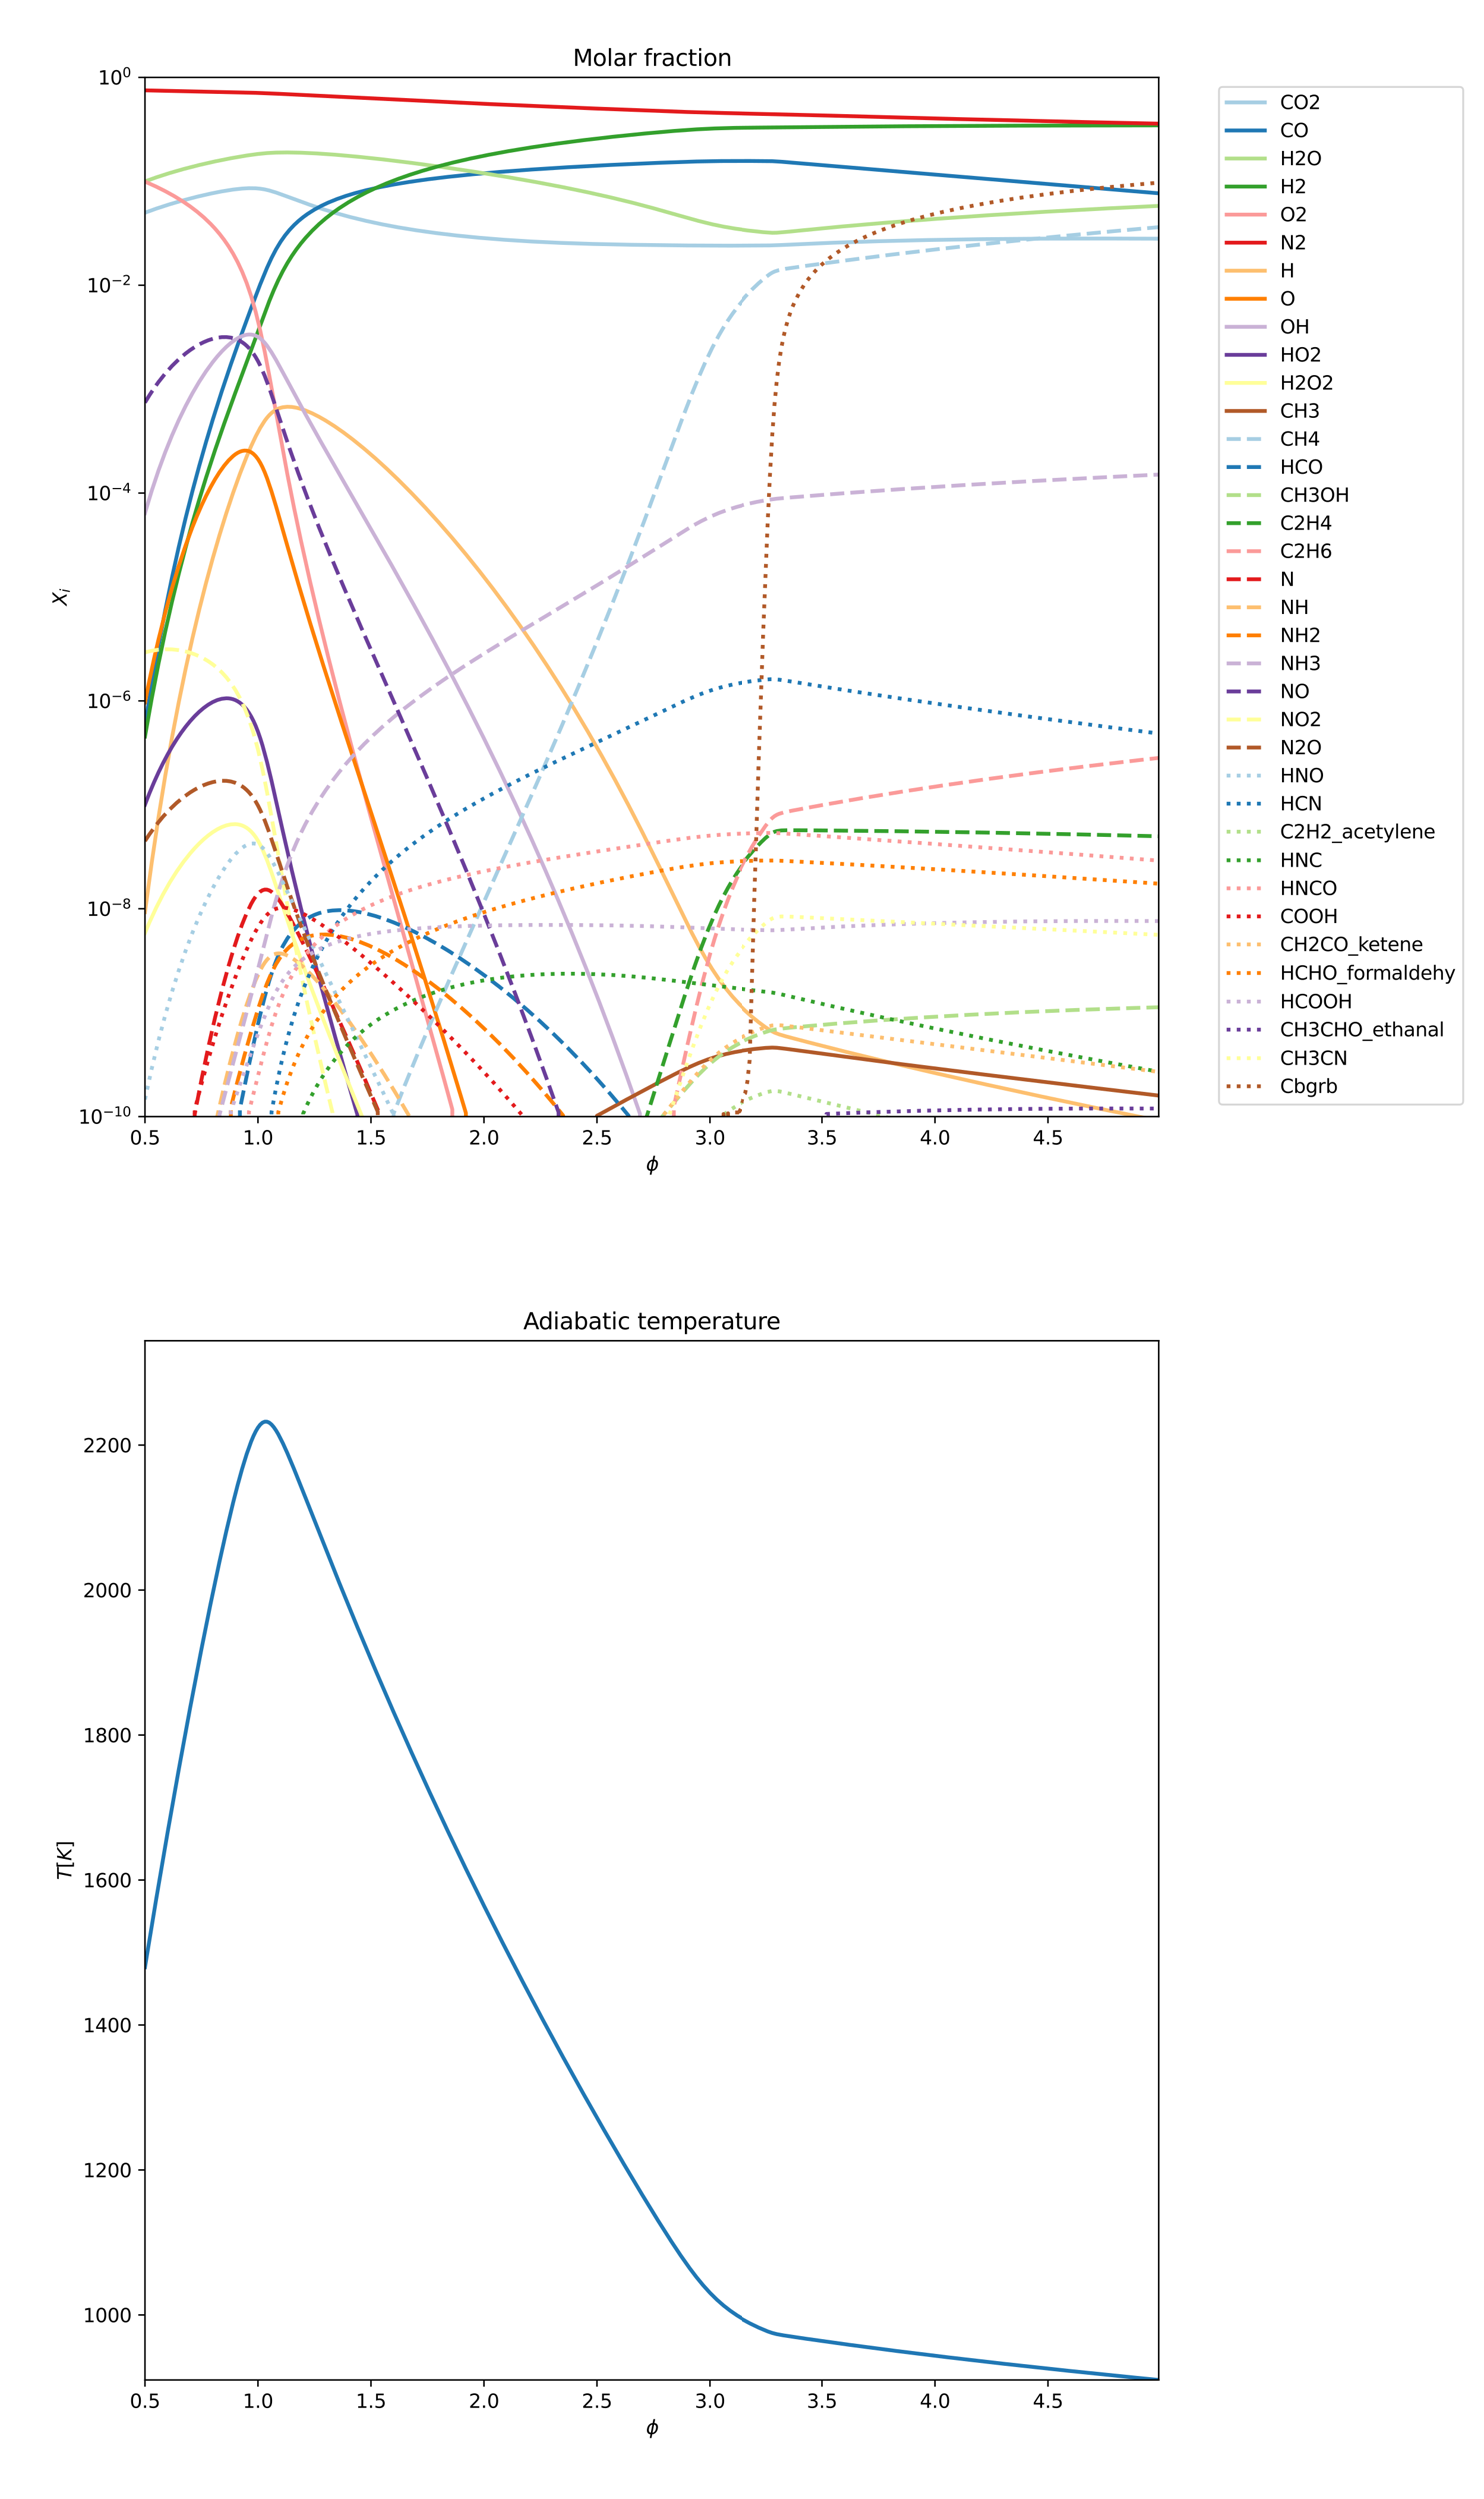 <?xml version="1.0" encoding="utf-8" standalone="no"?>
<!DOCTYPE svg PUBLIC "-//W3C//DTD SVG 1.1//EN"
  "http://www.w3.org/Graphics/SVG/1.1/DTD/svg11.dtd">
<svg height="1308.24pt" version="1.1" viewBox="0 0 777.6 1308.24" width="777.6pt" xmlns="http://www.w3.org/2000/svg" xmlns:xlink="http://www.w3.org/1999/xlink">
 <defs>
  <style type="text/css">*{stroke-linecap:butt;stroke-linejoin:round;}</style>
 </defs>
 <g id="figure_1">
  <g id="patch_1">
   <path d="M 0 1308.24 
L 777.6 1308.24 
L 777.6 0 
L 0 0 
z
" style="fill:#ffffff;"/>
  </g>
  <g id="axes_1">
   <g id="patch_2">
    <path d="M 75.909 584.305 
L 607.269 584.305 
L 607.269 40.493 
L 75.909 40.493 
z
" style="fill:#ffffff;"/>
   </g>
   <g id="matplotlib.axis_1">
    <g id="xtick_1">
     <g id="line2d_1">
      <defs>
       <path d="M 0 0 
L 0 3.5 
" id="m5493d15328" style="stroke:#000000;stroke-width:0.8;"/>
      </defs>
      <g>
       <use style="stroke:#000000;stroke-width:0.8;" x="75.909" xlink:href="#m5493d15328" y="584.305"/>
      </g>
     </g>
     <g id="text_1">
      <!-- 0.5 -->
      <g transform="translate(67.957 598.903)scale(0.1 -0.1)">
       <defs>
        <path d="M 2034 4250 
Q 1547 4250 1301 3770 
Q 1056 3291 1056 2328 
Q 1056 1369 1301 889 
Q 1547 409 2034 409 
Q 2525 409 2770 889 
Q 3016 1369 3016 2328 
Q 3016 3291 2770 3770 
Q 2525 4250 2034 4250 
z
M 2034 4750 
Q 2819 4750 3233 4129 
Q 3647 3509 3647 2328 
Q 3647 1150 3233 529 
Q 2819 -91 2034 -91 
Q 1250 -91 836 529 
Q 422 1150 422 2328 
Q 422 3509 836 4129 
Q 1250 4750 2034 4750 
z
" id="DejaVuSans-30" transform="scale(0.016)"/>
        <path d="M 684 794 
L 1344 794 
L 1344 0 
L 684 0 
L 684 794 
z
" id="DejaVuSans-2e" transform="scale(0.016)"/>
        <path d="M 691 4666 
L 3169 4666 
L 3169 4134 
L 1269 4134 
L 1269 2991 
Q 1406 3038 1543 3061 
Q 1681 3084 1819 3084 
Q 2600 3084 3056 2656 
Q 3513 2228 3513 1497 
Q 3513 744 3044 326 
Q 2575 -91 1722 -91 
Q 1428 -91 1123 -41 
Q 819 9 494 109 
L 494 744 
Q 775 591 1075 516 
Q 1375 441 1709 441 
Q 2250 441 2565 725 
Q 2881 1009 2881 1497 
Q 2881 1984 2565 2268 
Q 2250 2553 1709 2553 
Q 1456 2553 1204 2497 
Q 953 2441 691 2322 
L 691 4666 
z
" id="DejaVuSans-35" transform="scale(0.016)"/>
       </defs>
       <use xlink:href="#DejaVuSans-30"/>
       <use x="63.623" xlink:href="#DejaVuSans-2e"/>
       <use x="95.41" xlink:href="#DejaVuSans-35"/>
      </g>
     </g>
    </g>
    <g id="xtick_2">
     <g id="line2d_2">
      <g>
       <use style="stroke:#000000;stroke-width:0.8;" x="135.08" xlink:href="#m5493d15328" y="584.305"/>
      </g>
     </g>
     <g id="text_2">
      <!-- 1.0 -->
      <g transform="translate(127.129 598.903)scale(0.1 -0.1)">
       <defs>
        <path d="M 794 531 
L 1825 531 
L 1825 4091 
L 703 3866 
L 703 4441 
L 1819 4666 
L 2450 4666 
L 2450 531 
L 3481 531 
L 3481 0 
L 794 0 
L 794 531 
z
" id="DejaVuSans-31" transform="scale(0.016)"/>
       </defs>
       <use xlink:href="#DejaVuSans-31"/>
       <use x="63.623" xlink:href="#DejaVuSans-2e"/>
       <use x="95.41" xlink:href="#DejaVuSans-30"/>
      </g>
     </g>
    </g>
    <g id="xtick_3">
     <g id="line2d_3">
      <g>
       <use style="stroke:#000000;stroke-width:0.8;" x="194.252" xlink:href="#m5493d15328" y="584.305"/>
      </g>
     </g>
     <g id="text_3">
      <!-- 1.5 -->
      <g transform="translate(186.3 598.903)scale(0.1 -0.1)">
       <use xlink:href="#DejaVuSans-31"/>
       <use x="63.623" xlink:href="#DejaVuSans-2e"/>
       <use x="95.41" xlink:href="#DejaVuSans-35"/>
      </g>
     </g>
    </g>
    <g id="xtick_4">
     <g id="line2d_4">
      <g>
       <use style="stroke:#000000;stroke-width:0.8;" x="253.423" xlink:href="#m5493d15328" y="584.305"/>
      </g>
     </g>
     <g id="text_4">
      <!-- 2.0 -->
      <g transform="translate(245.471 598.903)scale(0.1 -0.1)">
       <defs>
        <path d="M 1228 531 
L 3431 531 
L 3431 0 
L 469 0 
L 469 531 
Q 828 903 1448 1529 
Q 2069 2156 2228 2338 
Q 2531 2678 2651 2914 
Q 2772 3150 2772 3378 
Q 2772 3750 2511 3984 
Q 2250 4219 1831 4219 
Q 1534 4219 1204 4116 
Q 875 4013 500 3803 
L 500 4441 
Q 881 4594 1212 4672 
Q 1544 4750 1819 4750 
Q 2544 4750 2975 4387 
Q 3406 4025 3406 3419 
Q 3406 3131 3298 2873 
Q 3191 2616 2906 2266 
Q 2828 2175 2409 1742 
Q 1991 1309 1228 531 
z
" id="DejaVuSans-32" transform="scale(0.016)"/>
       </defs>
       <use xlink:href="#DejaVuSans-32"/>
       <use x="63.623" xlink:href="#DejaVuSans-2e"/>
       <use x="95.41" xlink:href="#DejaVuSans-30"/>
      </g>
     </g>
    </g>
    <g id="xtick_5">
     <g id="line2d_5">
      <g>
       <use style="stroke:#000000;stroke-width:0.8;" x="312.595" xlink:href="#m5493d15328" y="584.305"/>
      </g>
     </g>
     <g id="text_5">
      <!-- 2.5 -->
      <g transform="translate(304.643 598.903)scale(0.1 -0.1)">
       <use xlink:href="#DejaVuSans-32"/>
       <use x="63.623" xlink:href="#DejaVuSans-2e"/>
       <use x="95.41" xlink:href="#DejaVuSans-35"/>
      </g>
     </g>
    </g>
    <g id="xtick_6">
     <g id="line2d_6">
      <g>
       <use style="stroke:#000000;stroke-width:0.8;" x="371.766" xlink:href="#m5493d15328" y="584.305"/>
      </g>
     </g>
     <g id="text_6">
      <!-- 3.0 -->
      <g transform="translate(363.814 598.903)scale(0.1 -0.1)">
       <defs>
        <path d="M 2597 2516 
Q 3050 2419 3304 2112 
Q 3559 1806 3559 1356 
Q 3559 666 3084 287 
Q 2609 -91 1734 -91 
Q 1441 -91 1130 -33 
Q 819 25 488 141 
L 488 750 
Q 750 597 1062 519 
Q 1375 441 1716 441 
Q 2309 441 2620 675 
Q 2931 909 2931 1356 
Q 2931 1769 2642 2001 
Q 2353 2234 1838 2234 
L 1294 2234 
L 1294 2753 
L 1863 2753 
Q 2328 2753 2575 2939 
Q 2822 3125 2822 3475 
Q 2822 3834 2567 4026 
Q 2313 4219 1838 4219 
Q 1578 4219 1281 4162 
Q 984 4106 628 3988 
L 628 4550 
Q 988 4650 1302 4700 
Q 1616 4750 1894 4750 
Q 2613 4750 3031 4423 
Q 3450 4097 3450 3541 
Q 3450 3153 3228 2886 
Q 3006 2619 2597 2516 
z
" id="DejaVuSans-33" transform="scale(0.016)"/>
       </defs>
       <use xlink:href="#DejaVuSans-33"/>
       <use x="63.623" xlink:href="#DejaVuSans-2e"/>
       <use x="95.41" xlink:href="#DejaVuSans-30"/>
      </g>
     </g>
    </g>
    <g id="xtick_7">
     <g id="line2d_7">
      <g>
       <use style="stroke:#000000;stroke-width:0.8;" x="430.938" xlink:href="#m5493d15328" y="584.305"/>
      </g>
     </g>
     <g id="text_7">
      <!-- 3.5 -->
      <g transform="translate(422.986 598.903)scale(0.1 -0.1)">
       <use xlink:href="#DejaVuSans-33"/>
       <use x="63.623" xlink:href="#DejaVuSans-2e"/>
       <use x="95.41" xlink:href="#DejaVuSans-35"/>
      </g>
     </g>
    </g>
    <g id="xtick_8">
     <g id="line2d_8">
      <g>
       <use style="stroke:#000000;stroke-width:0.8;" x="490.109" xlink:href="#m5493d15328" y="584.305"/>
      </g>
     </g>
     <g id="text_8">
      <!-- 4.0 -->
      <g transform="translate(482.157 598.903)scale(0.1 -0.1)">
       <defs>
        <path d="M 2419 4116 
L 825 1625 
L 2419 1625 
L 2419 4116 
z
M 2253 4666 
L 3047 4666 
L 3047 1625 
L 3713 1625 
L 3713 1100 
L 3047 1100 
L 3047 0 
L 2419 0 
L 2419 1100 
L 313 1100 
L 313 1709 
L 2253 4666 
z
" id="DejaVuSans-34" transform="scale(0.016)"/>
       </defs>
       <use xlink:href="#DejaVuSans-34"/>
       <use x="63.623" xlink:href="#DejaVuSans-2e"/>
       <use x="95.41" xlink:href="#DejaVuSans-30"/>
      </g>
     </g>
    </g>
    <g id="xtick_9">
     <g id="line2d_9">
      <g>
       <use style="stroke:#000000;stroke-width:0.8;" x="549.281" xlink:href="#m5493d15328" y="584.305"/>
      </g>
     </g>
     <g id="text_9">
      <!-- 4.5 -->
      <g transform="translate(541.329 598.903)scale(0.1 -0.1)">
       <use xlink:href="#DejaVuSans-34"/>
       <use x="63.623" xlink:href="#DejaVuSans-2e"/>
       <use x="95.41" xlink:href="#DejaVuSans-35"/>
      </g>
     </g>
    </g>
    <g id="text_10">
     <!-- $\phi$ -->
     <g transform="translate(338.289 612.583)scale(0.1 -0.1)">
      <defs>
       <path d="M 2991 4863 
L 2738 3572 
Q 3363 3572 3684 3094 
Q 4016 2606 3850 1747 
Q 3681 888 3159 400 
Q 2653 -78 2028 -78 
L 1784 -1331 
L 1213 -1331 
L 1456 -78 
Q 834 -78 509 400 
Q 178 888 347 1747 
Q 513 2606 1034 3094 
Q 1544 3572 2166 3572 
L 2419 4863 
L 2991 4863 
z
M 2128 434 
Q 2481 434 2784 756 
Q 3116 1116 3244 1747 
Q 3369 2372 3169 2738 
Q 2991 3059 2638 3059 
L 2128 434 
z
M 1556 434 
L 2066 3059 
Q 1716 3059 1413 2738 
Q 1072 2372 953 1747 
Q 834 1116 1028 756 
Q 1203 434 1556 434 
z
" id="DejaVuSans-Oblique-3d5" transform="scale(0.016)"/>
      </defs>
      <use transform="translate(0 0.016)" xlink:href="#DejaVuSans-Oblique-3d5"/>
     </g>
    </g>
   </g>
   <g id="matplotlib.axis_2">
    <g id="ytick_1">
     <g id="line2d_10">
      <defs>
       <path d="M 0 0 
L -3.5 0 
" id="mf27a6e21f3" style="stroke:#000000;stroke-width:0.8;"/>
      </defs>
      <g>
       <use style="stroke:#000000;stroke-width:0.8;" x="75.909" xlink:href="#mf27a6e21f3" y="584.305"/>
      </g>
     </g>
     <g id="text_11">
      <!-- $\mathdefault{10^{-10}}$ -->
      <g transform="translate(41.009 588.104)scale(0.1 -0.1)">
       <defs>
        <path d="M 678 2272 
L 4684 2272 
L 4684 1741 
L 678 1741 
L 678 2272 
z
" id="DejaVuSans-2212" transform="scale(0.016)"/>
       </defs>
       <use transform="translate(0 0.766)" xlink:href="#DejaVuSans-31"/>
       <use transform="translate(63.623 0.766)" xlink:href="#DejaVuSans-30"/>
       <use transform="translate(128.203 39.047)scale(0.7)" xlink:href="#DejaVuSans-2212"/>
       <use transform="translate(186.855 39.047)scale(0.7)" xlink:href="#DejaVuSans-31"/>
       <use transform="translate(231.392 39.047)scale(0.7)" xlink:href="#DejaVuSans-30"/>
      </g>
     </g>
    </g>
    <g id="ytick_2">
     <g id="line2d_11">
      <g>
       <use style="stroke:#000000;stroke-width:0.8;" x="75.909" xlink:href="#mf27a6e21f3" y="475.543"/>
      </g>
     </g>
     <g id="text_12">
      <!-- $\mathdefault{10^{-8}}$ -->
      <g transform="translate(45.409 479.342)scale(0.1 -0.1)">
       <defs>
        <path d="M 2034 2216 
Q 1584 2216 1326 1975 
Q 1069 1734 1069 1313 
Q 1069 891 1326 650 
Q 1584 409 2034 409 
Q 2484 409 2743 651 
Q 3003 894 3003 1313 
Q 3003 1734 2745 1975 
Q 2488 2216 2034 2216 
z
M 1403 2484 
Q 997 2584 770 2862 
Q 544 3141 544 3541 
Q 544 4100 942 4425 
Q 1341 4750 2034 4750 
Q 2731 4750 3128 4425 
Q 3525 4100 3525 3541 
Q 3525 3141 3298 2862 
Q 3072 2584 2669 2484 
Q 3125 2378 3379 2068 
Q 3634 1759 3634 1313 
Q 3634 634 3220 271 
Q 2806 -91 2034 -91 
Q 1263 -91 848 271 
Q 434 634 434 1313 
Q 434 1759 690 2068 
Q 947 2378 1403 2484 
z
M 1172 3481 
Q 1172 3119 1398 2916 
Q 1625 2713 2034 2713 
Q 2441 2713 2670 2916 
Q 2900 3119 2900 3481 
Q 2900 3844 2670 4047 
Q 2441 4250 2034 4250 
Q 1625 4250 1398 4047 
Q 1172 3844 1172 3481 
z
" id="DejaVuSans-38" transform="scale(0.016)"/>
       </defs>
       <use transform="translate(0 0.766)" xlink:href="#DejaVuSans-31"/>
       <use transform="translate(63.623 0.766)" xlink:href="#DejaVuSans-30"/>
       <use transform="translate(128.203 39.047)scale(0.7)" xlink:href="#DejaVuSans-2212"/>
       <use transform="translate(186.855 39.047)scale(0.7)" xlink:href="#DejaVuSans-38"/>
      </g>
     </g>
    </g>
    <g id="ytick_3">
     <g id="line2d_12">
      <g>
       <use style="stroke:#000000;stroke-width:0.8;" x="75.909" xlink:href="#mf27a6e21f3" y="366.78"/>
      </g>
     </g>
     <g id="text_13">
      <!-- $\mathdefault{10^{-6}}$ -->
      <g transform="translate(45.409 370.58)scale(0.1 -0.1)">
       <defs>
        <path d="M 2113 2584 
Q 1688 2584 1439 2293 
Q 1191 2003 1191 1497 
Q 1191 994 1439 701 
Q 1688 409 2113 409 
Q 2538 409 2786 701 
Q 3034 994 3034 1497 
Q 3034 2003 2786 2293 
Q 2538 2584 2113 2584 
z
M 3366 4563 
L 3366 3988 
Q 3128 4100 2886 4159 
Q 2644 4219 2406 4219 
Q 1781 4219 1451 3797 
Q 1122 3375 1075 2522 
Q 1259 2794 1537 2939 
Q 1816 3084 2150 3084 
Q 2853 3084 3261 2657 
Q 3669 2231 3669 1497 
Q 3669 778 3244 343 
Q 2819 -91 2113 -91 
Q 1303 -91 875 529 
Q 447 1150 447 2328 
Q 447 3434 972 4092 
Q 1497 4750 2381 4750 
Q 2619 4750 2861 4703 
Q 3103 4656 3366 4563 
z
" id="DejaVuSans-36" transform="scale(0.016)"/>
       </defs>
       <use transform="translate(0 0.766)" xlink:href="#DejaVuSans-31"/>
       <use transform="translate(63.623 0.766)" xlink:href="#DejaVuSans-30"/>
       <use transform="translate(128.203 39.047)scale(0.7)" xlink:href="#DejaVuSans-2212"/>
       <use transform="translate(186.855 39.047)scale(0.7)" xlink:href="#DejaVuSans-36"/>
      </g>
     </g>
    </g>
    <g id="ytick_4">
     <g id="line2d_13">
      <g>
       <use style="stroke:#000000;stroke-width:0.8;" x="75.909" xlink:href="#mf27a6e21f3" y="258.018"/>
      </g>
     </g>
     <g id="text_14">
      <!-- $\mathdefault{10^{-4}}$ -->
      <g transform="translate(45.409 261.817)scale(0.1 -0.1)">
       <use transform="translate(0 0.684)" xlink:href="#DejaVuSans-31"/>
       <use transform="translate(63.623 0.684)" xlink:href="#DejaVuSans-30"/>
       <use transform="translate(128.203 38.966)scale(0.7)" xlink:href="#DejaVuSans-2212"/>
       <use transform="translate(186.855 38.966)scale(0.7)" xlink:href="#DejaVuSans-34"/>
      </g>
     </g>
    </g>
    <g id="ytick_5">
     <g id="line2d_14">
      <g>
       <use style="stroke:#000000;stroke-width:0.8;" x="75.909" xlink:href="#mf27a6e21f3" y="149.256"/>
      </g>
     </g>
     <g id="text_15">
      <!-- $\mathdefault{10^{-2}}$ -->
      <g transform="translate(45.409 153.055)scale(0.1 -0.1)">
       <use transform="translate(0 0.766)" xlink:href="#DejaVuSans-31"/>
       <use transform="translate(63.623 0.766)" xlink:href="#DejaVuSans-30"/>
       <use transform="translate(128.203 39.047)scale(0.7)" xlink:href="#DejaVuSans-2212"/>
       <use transform="translate(186.855 39.047)scale(0.7)" xlink:href="#DejaVuSans-32"/>
      </g>
     </g>
    </g>
    <g id="ytick_6">
     <g id="line2d_15">
      <g>
       <use style="stroke:#000000;stroke-width:0.8;" x="75.909" xlink:href="#mf27a6e21f3" y="40.493"/>
      </g>
     </g>
     <g id="text_16">
      <!-- $\mathdefault{10^{0}}$ -->
      <g transform="translate(51.309 44.292)scale(0.1 -0.1)">
       <use transform="translate(0 0.766)" xlink:href="#DejaVuSans-31"/>
       <use transform="translate(63.623 0.766)" xlink:href="#DejaVuSans-30"/>
       <use transform="translate(128.203 39.047)scale(0.7)" xlink:href="#DejaVuSans-30"/>
      </g>
     </g>
    </g>
    <g id="text_17">
     <!-- $X_i$ -->
     <g transform="translate(34.929 316.949)rotate(-90)scale(0.1 -0.1)">
      <defs>
       <path d="M 878 4666 
L 1516 4666 
L 2316 2981 
L 3763 4666 
L 4500 4666 
L 2578 2438 
L 3738 0 
L 3103 0 
L 2163 1966 
L 459 0 
L -275 0 
L 1906 2509 
L 878 4666 
z
" id="DejaVuSans-Oblique-58" transform="scale(0.016)"/>
       <path d="M 1172 4863 
L 1747 4863 
L 1606 4134 
L 1031 4134 
L 1172 4863 
z
M 909 3500 
L 1484 3500 
L 800 0 
L 225 0 
L 909 3500 
z
" id="DejaVuSans-Oblique-69" transform="scale(0.016)"/>
      </defs>
      <use transform="translate(0 0.094)" xlink:href="#DejaVuSans-Oblique-58"/>
      <use transform="translate(68.506 -16.312)scale(0.7)" xlink:href="#DejaVuSans-Oblique-69"/>
     </g>
    </g>
   </g>
   <g id="line2d_16">
    <path clip-path="url(#pfbfce7e11e)" d="M 75.909 111.302 
L 81.826 109.169 
L 88.926 106.869 
L 96.027 104.808 
L 103.127 102.959 
L 110.228 101.324 
L 116.145 100.149 
L 122.062 99.2 
L 126.796 98.673 
L 130.346 98.479 
L 133.897 98.531 
L 136.263 98.745 
L 138.63 99.129 
L 140.997 99.681 
L 144.548 100.758 
L 150.465 102.883 
L 162.299 107.192 
L 169.4 109.551 
L 176.5 111.696 
L 183.601 113.63 
L 191.885 115.638 
L 200.169 117.405 
L 208.453 118.958 
L 217.92 120.506 
L 228.571 121.995 
L 239.222 123.255 
L 251.056 124.425 
L 264.074 125.472 
L 278.275 126.37 
L 293.66 127.1 
L 310.228 127.654 
L 330.346 128.083 
L 359.932 128.453 
L 382.417 128.557 
L 403.719 128.423 
L 409.636 128.216 
L 436.855 127.014 
L 460.523 126.23 
L 486.559 125.603 
L 514.961 125.151 
L 545.73 124.886 
L 580.05 124.819 
L 607.269 124.908 
L 607.269 124.908 
" style="fill:none;stroke:#a6cee3;stroke-linecap:square;stroke-width:2;"/>
   </g>
   <g id="line2d_17">
    <path clip-path="url(#pfbfce7e11e)" d="M 75.909 380.107 
L 79.459 358.041 
L 83.009 337.822 
L 86.559 319.203 
L 90.11 301.976 
L 93.66 285.968 
L 97.21 271.027 
L 100.761 257.025 
L 104.311 243.851 
L 107.861 231.405 
L 111.411 219.601 
L 116.145 204.722 
L 120.879 190.667 
L 125.613 177.261 
L 131.53 161.164 
L 136.263 148.789 
L 139.814 140.161 
L 142.181 135.005 
L 144.548 130.461 
L 146.914 126.535 
L 149.281 123.166 
L 151.648 120.267 
L 154.015 117.755 
L 156.382 115.561 
L 158.749 113.628 
L 161.116 111.911 
L 164.666 109.666 
L 168.216 107.739 
L 171.766 106.063 
L 176.5 104.139 
L 181.234 102.491 
L 185.968 101.06 
L 191.885 99.511 
L 198.985 97.924 
L 206.086 96.563 
L 214.37 95.195 
L 223.837 93.853 
L 234.488 92.558 
L 247.506 91.209 
L 261.707 89.957 
L 278.275 88.716 
L 297.21 87.517 
L 319.695 86.318 
L 345.731 85.162 
L 364.665 84.513 
L 377.683 84.278 
L 393.068 84.237 
L 404.902 84.35 
L 409.636 84.634 
L 430.938 86.416 
L 594.251 100.072 
L 607.269 101.148 
L 607.269 101.148 
" style="fill:none;stroke:#1f78b4;stroke-linecap:square;stroke-width:2;"/>
   </g>
   <g id="line2d_18">
    <path clip-path="url(#pfbfce7e11e)" d="M 75.909 94.939 
L 81.826 92.814 
L 88.926 90.527 
L 96.027 88.481 
L 104.311 86.353 
L 112.595 84.468 
L 120.879 82.809 
L 129.163 81.387 
L 135.08 80.571 
L 139.814 80.107 
L 144.548 79.853 
L 150.465 79.772 
L 157.565 79.908 
L 165.849 80.29 
L 175.317 80.943 
L 187.151 81.997 
L 200.169 83.382 
L 215.553 85.246 
L 232.121 87.479 
L 248.689 89.925 
L 265.257 92.587 
L 280.642 95.275 
L 294.843 97.969 
L 307.861 100.65 
L 319.695 103.296 
L 331.529 106.173 
L 342.18 108.984 
L 355.198 112.662 
L 365.849 115.633 
L 372.949 117.373 
L 378.867 118.595 
L 384.784 119.608 
L 391.884 120.592 
L 400.168 121.492 
L 404.902 121.816 
L 407.269 121.771 
L 412.003 121.376 
L 441.588 118.501 
L 465.257 116.471 
L 491.292 114.473 
L 518.511 112.608 
L 548.097 110.801 
L 581.233 109.006 
L 607.269 107.743 
L 607.269 107.743 
" style="fill:none;stroke:#b2df8a;stroke-linecap:square;stroke-width:2;"/>
   </g>
   <g id="line2d_19">
    <path clip-path="url(#pfbfce7e11e)" d="M 75.909 385.417 
L 79.459 365.503 
L 83.009 347.213 
L 86.559 330.332 
L 90.11 314.678 
L 93.66 300.095 
L 97.21 286.451 
L 100.761 273.629 
L 104.311 261.525 
L 107.861 250.048 
L 112.595 235.571 
L 117.329 221.858 
L 123.246 205.478 
L 140.997 157.594 
L 143.364 151.829 
L 145.731 146.588 
L 148.098 141.884 
L 150.465 137.675 
L 152.832 133.897 
L 155.198 130.485 
L 157.565 127.384 
L 159.932 124.55 
L 163.482 120.718 
L 167.033 117.305 
L 170.583 114.238 
L 174.133 111.462 
L 177.684 108.933 
L 182.417 105.886 
L 187.151 103.154 
L 191.885 100.686 
L 196.618 98.442 
L 202.536 95.905 
L 208.453 93.621 
L 214.37 91.551 
L 221.47 89.304 
L 228.571 87.278 
L 236.855 85.148 
L 246.322 82.971 
L 255.79 81.023 
L 266.441 79.059 
L 278.275 77.11 
L 291.293 75.202 
L 305.494 73.353 
L 320.879 71.576 
L 337.447 69.887 
L 352.831 68.528 
L 364.665 67.689 
L 374.133 67.22 
L 384.784 66.915 
L 398.985 66.752 
L 422.654 66.534 
L 474.724 66.065 
L 535.079 65.749 
L 604.902 65.612 
L 607.269 65.611 
L 607.269 65.611 
" style="fill:none;stroke:#33a02c;stroke-linecap:square;stroke-width:2;"/>
   </g>
   <g id="line2d_20">
    <path clip-path="url(#pfbfce7e11e)" d="M 75.909 95.023 
L 81.826 97.692 
L 86.559 100.056 
L 91.293 102.668 
L 96.027 105.586 
L 99.577 108.02 
L 103.127 110.712 
L 106.678 113.715 
L 110.228 117.103 
L 112.595 119.622 
L 114.962 122.392 
L 117.329 125.46 
L 119.695 128.886 
L 122.062 132.746 
L 124.429 137.14 
L 126.796 142.197 
L 129.163 148.086 
L 131.53 155.016 
L 133.897 163.223 
L 136.263 172.904 
L 138.63 184.084 
L 140.997 196.478 
L 150.465 248.106 
L 154.015 265.95 
L 157.565 282.817 
L 162.299 304.046 
L 167.033 324.14 
L 171.766 343.363 
L 177.684 366.472 
L 184.784 393.23 
L 193.068 423.559 
L 204.902 465.991 
L 232.121 563.322 
L 236.855 580.554 
L 236.871 1309.24 
L 236.871 1309.24 
" style="fill:none;stroke:#fb9a99;stroke-linecap:square;stroke-width:2;"/>
   </g>
   <g id="line2d_21">
    <path clip-path="url(#pfbfce7e11e)" d="M 75.909 47.281 
L 133.897 48.588 
L 145.731 49.073 
L 256.973 54.499 
L 311.411 56.779 
L 359.932 58.608 
L 380.05 59.172 
L 435.671 60.512 
L 500.76 62.266 
L 570.582 63.922 
L 607.269 64.708 
L 607.269 64.708 
" style="fill:none;stroke:#e31a1c;stroke-linecap:square;stroke-width:2;"/>
   </g>
   <g id="line2d_22">
    <path clip-path="url(#pfbfce7e11e)" d="M 75.909 477.301 
L 79.459 451.322 
L 83.009 427.585 
L 86.559 405.805 
L 90.11 385.742 
L 93.66 367.193 
L 97.21 349.992 
L 100.761 333.994 
L 104.311 319.081 
L 107.861 305.151 
L 111.411 292.124 
L 114.962 279.933 
L 118.512 268.531 
L 122.062 257.891 
L 125.613 248.014 
L 129.163 238.945 
L 131.53 233.406 
L 133.897 228.353 
L 136.263 223.894 
L 138.63 220.159 
L 139.814 218.597 
L 140.997 217.249 
L 142.181 216.112 
L 143.364 215.175 
L 144.548 214.424 
L 145.731 213.842 
L 146.914 213.411 
L 148.098 213.112 
L 150.465 212.853 
L 152.832 212.958 
L 155.198 213.35 
L 157.565 213.973 
L 159.932 214.785 
L 163.482 216.294 
L 167.033 218.089 
L 170.583 220.12 
L 175.317 223.136 
L 180.05 226.451 
L 184.784 230.024 
L 190.701 234.809 
L 196.618 239.911 
L 202.536 245.303 
L 208.453 250.964 
L 215.553 258.095 
L 222.654 265.577 
L 229.754 273.402 
L 236.855 281.566 
L 243.956 290.066 
L 251.056 298.907 
L 258.157 308.092 
L 265.257 317.63 
L 272.358 327.529 
L 279.459 337.802 
L 286.559 348.461 
L 293.66 359.522 
L 300.76 371.002 
L 307.861 382.919 
L 314.961 395.293 
L 322.062 408.142 
L 329.163 421.482 
L 336.263 435.314 
L 344.547 452.021 
L 362.299 488.269 
L 365.849 495.003 
L 369.399 501.325 
L 372.949 507.158 
L 376.5 512.465 
L 380.05 517.25 
L 383.6 521.55 
L 387.151 525.414 
L 390.701 528.897 
L 394.251 532.051 
L 397.801 534.924 
L 401.352 537.547 
L 403.719 539.106 
L 406.085 540.349 
L 408.452 541.257 
L 412.003 542.314 
L 423.837 545.438 
L 443.955 550.534 
L 466.44 555.995 
L 491.292 561.79 
L 517.328 567.631 
L 545.73 573.777 
L 576.499 580.21 
L 607.269 586.442 
L 607.269 586.442 
" style="fill:none;stroke:#fdbf6f;stroke-linecap:square;stroke-width:2;"/>
   </g>
   <g id="line2d_23">
    <path clip-path="url(#pfbfce7e11e)" d="M 75.909 367.566 
L 78.275 355.817 
L 80.642 344.847 
L 83.009 334.591 
L 86.559 320.427 
L 90.11 307.585 
L 93.66 295.936 
L 97.21 285.379 
L 100.761 275.834 
L 103.127 270.005 
L 105.494 264.591 
L 107.861 259.587 
L 110.228 254.991 
L 112.595 250.81 
L 114.962 247.057 
L 117.329 243.756 
L 119.695 240.938 
L 122.062 238.654 
L 123.246 237.732 
L 124.429 236.971 
L 125.613 236.383 
L 126.796 235.984 
L 127.979 235.791 
L 129.163 235.824 
L 130.346 236.106 
L 131.53 236.663 
L 132.713 237.522 
L 133.897 238.711 
L 135.08 240.256 
L 136.263 242.178 
L 137.447 244.485 
L 138.63 247.172 
L 139.814 250.214 
L 142.181 257.188 
L 144.548 264.975 
L 150.465 285.633 
L 156.382 306.036 
L 162.299 325.703 
L 169.4 348.499 
L 178.867 378.008 
L 195.435 428.653 
L 212.003 479.557 
L 222.654 512.97 
L 232.121 543.345 
L 241.589 574.497 
L 243.956 582.421 
L 243.972 1309.24 
L 243.972 1309.24 
" style="fill:none;stroke:#ff7f00;stroke-linecap:square;stroke-width:2;"/>
   </g>
   <g id="line2d_24">
    <path clip-path="url(#pfbfce7e11e)" d="M 75.909 268.509 
L 79.459 256.795 
L 83.009 246.181 
L 86.559 236.536 
L 90.11 227.755 
L 93.66 219.749 
L 97.21 212.451 
L 100.761 205.805 
L 104.311 199.772 
L 107.861 194.326 
L 111.411 189.458 
L 113.778 186.537 
L 116.145 183.884 
L 118.512 181.514 
L 120.879 179.446 
L 123.246 177.713 
L 125.613 176.357 
L 127.979 175.441 
L 129.163 175.172 
L 130.346 175.047 
L 131.53 175.08 
L 132.713 175.286 
L 133.897 175.681 
L 135.08 176.282 
L 136.263 177.099 
L 137.447 178.141 
L 138.63 179.404 
L 139.814 180.877 
L 142.181 184.361 
L 144.548 188.357 
L 149.281 197.031 
L 159.932 216.723 
L 168.216 231.529 
L 180.05 252.196 
L 204.902 295.471 
L 216.737 316.596 
L 226.204 333.912 
L 235.672 351.678 
L 245.139 369.964 
L 253.423 386.442 
L 261.707 403.411 
L 269.991 420.916 
L 278.275 439.002 
L 285.376 455.004 
L 292.476 471.499 
L 299.577 488.522 
L 306.677 506.107 
L 313.778 524.292 
L 320.879 543.112 
L 327.979 562.599 
L 335.08 582.767 
L 335.096 1309.24 
L 335.096 1309.24 
" style="fill:none;stroke:#cab2d6;stroke-linecap:square;stroke-width:2;"/>
   </g>
   <g id="line2d_25">
    <path clip-path="url(#pfbfce7e11e)" d="M 75.909 421.1 
L 78.275 415.021 
L 80.642 409.389 
L 83.009 404.172 
L 85.376 399.341 
L 87.743 394.873 
L 90.11 390.746 
L 92.477 386.944 
L 94.843 383.455 
L 97.21 380.268 
L 99.577 377.376 
L 101.944 374.776 
L 104.311 372.469 
L 106.678 370.459 
L 109.045 368.755 
L 111.411 367.372 
L 113.778 366.331 
L 116.145 365.661 
L 118.512 365.403 
L 119.695 365.445 
L 120.879 365.611 
L 122.062 365.912 
L 123.246 366.359 
L 124.429 366.964 
L 125.613 367.744 
L 126.796 368.716 
L 127.979 369.899 
L 129.163 371.317 
L 130.346 372.996 
L 131.53 374.963 
L 132.713 377.249 
L 133.897 379.882 
L 135.08 382.887 
L 136.263 386.283 
L 137.447 390.072 
L 139.814 398.75 
L 142.181 408.576 
L 148.098 434.974 
L 152.832 455.612 
L 157.565 475.207 
L 162.299 493.876 
L 168.216 516.205 
L 175.317 541.947 
L 183.601 571.037 
L 187.151 583.305 
L 187.167 1309.24 
L 187.167 1309.24 
" style="fill:none;stroke:#6a3d9a;stroke-linecap:square;stroke-width:2;"/>
   </g>
   <g id="line2d_26">
    <path clip-path="url(#pfbfce7e11e)" d="M 75.909 488.203 
L 78.275 482.611 
L 81.826 474.92 
L 85.376 467.985 
L 88.926 461.731 
L 92.477 456.103 
L 96.027 451.057 
L 99.577 446.562 
L 101.944 443.863 
L 104.311 441.4 
L 106.678 439.173 
L 109.045 437.189 
L 111.411 435.455 
L 113.778 433.986 
L 116.145 432.8 
L 118.512 431.924 
L 120.879 431.397 
L 123.246 431.268 
L 124.429 431.374 
L 125.613 431.607 
L 126.796 431.979 
L 127.979 432.504 
L 129.163 433.199 
L 130.346 434.083 
L 131.53 435.174 
L 132.713 436.496 
L 133.897 438.067 
L 135.08 439.908 
L 136.263 442.032 
L 137.447 444.443 
L 139.814 450.075 
L 142.181 456.572 
L 145.731 467.168 
L 152.832 488.505 
L 157.565 502.048 
L 163.482 518.224 
L 169.4 533.771 
L 177.684 554.831 
L 188.334 581.224 
L 189.518 584.13 
L 189.534 1309.24 
L 189.534 1309.24 
" style="fill:none;stroke:#ffff99;stroke-linecap:square;stroke-width:2;"/>
   </g>
   <g id="line2d_27">
    <path clip-path="url(#pfbfce7e11e)" d="M 312.579 1309.24 
L 312.595 583.874 
L 327.979 575.466 
L 345.731 566.009 
L 355.198 561.156 
L 361.115 558.319 
L 365.849 556.25 
L 370.583 554.423 
L 375.316 552.871 
L 380.05 551.593 
L 384.784 550.563 
L 389.517 549.74 
L 395.435 548.947 
L 401.352 548.362 
L 404.902 548.193 
L 407.269 548.293 
L 412.003 548.836 
L 472.358 556.855 
L 516.144 562.356 
L 570.582 568.962 
L 607.269 573.311 
L 607.269 573.311 
" style="fill:none;stroke:#b15928;stroke-linecap:square;stroke-width:2;"/>
   </g>
   <g id="line2d_28">
    <path clip-path="url(#pfbfce7e11e)" d="M 206.07 1309.24 
L 206.086 582.755 
L 212.003 567.801 
L 219.104 550.487 
L 227.388 530.94 
L 236.855 509.199 
L 249.873 479.912 
L 281.825 408.269 
L 293.66 381.032 
L 303.127 358.726 
L 312.595 335.845 
L 320.879 315.274 
L 329.163 294.132 
L 337.447 272.395 
L 348.097 243.722 
L 357.565 218.262 
L 362.299 206.079 
L 365.849 197.444 
L 369.399 189.392 
L 372.949 182.021 
L 376.5 175.371 
L 378.867 171.335 
L 381.233 167.602 
L 383.6 164.151 
L 387.151 159.457 
L 390.701 155.275 
L 394.251 151.533 
L 397.801 148.166 
L 401.352 145.136 
L 403.719 143.383 
L 404.902 142.672 
L 406.085 142.102 
L 408.452 141.333 
L 412.003 140.644 
L 421.47 139.259 
L 443.955 136.205 
L 467.624 133.213 
L 493.659 130.148 
L 522.062 127.037 
L 551.647 124.02 
L 583.6 120.982 
L 607.269 118.862 
L 607.269 118.862 
" style="fill:none;stroke:#a6cee3;stroke-dasharray:7.4,3.2;stroke-dashoffset:0;stroke-width:2;"/>
   </g>
   <g id="line2d_29">
    <path clip-path="url(#pfbfce7e11e)" d="M 125.597 1309.24 
L 125.613 580.37 
L 130.346 557.39 
L 133.897 541.172 
L 136.263 531.009 
L 138.63 521.6 
L 140.997 513.204 
L 143.364 506.002 
L 145.731 500.009 
L 148.098 495.1 
L 150.465 491.101 
L 152.832 487.845 
L 155.198 485.191 
L 157.565 483.031 
L 159.932 481.279 
L 162.299 479.868 
L 164.666 478.748 
L 167.033 477.877 
L 169.4 477.222 
L 171.766 476.755 
L 174.133 476.456 
L 177.684 476.28 
L 181.234 476.39 
L 184.784 476.746 
L 188.334 477.318 
L 191.885 478.08 
L 196.618 479.359 
L 201.352 480.905 
L 206.086 482.687 
L 210.82 484.684 
L 216.737 487.453 
L 222.654 490.501 
L 228.571 493.807 
L 234.488 497.355 
L 240.405 501.133 
L 247.506 505.96 
L 254.606 511.096 
L 261.707 516.536 
L 268.808 522.278 
L 275.908 528.321 
L 283.009 534.669 
L 290.109 541.327 
L 297.21 548.301 
L 304.311 555.6 
L 311.411 563.234 
L 318.512 571.214 
L 325.612 579.55 
L 329.163 583.853 
L 329.179 1309.24 
L 329.179 1309.24 
" style="fill:none;stroke:#1f78b4;stroke-dasharray:7.4,3.2;stroke-dashoffset:0;stroke-width:2;"/>
   </g>
   <g id="line2d_30">
    <path clip-path="url(#pfbfce7e11e)" d="M 346.898 1309.24 
L 346.914 584.095 
L 357.565 571.419 
L 362.299 566.083 
L 365.849 562.321 
L 369.399 558.829 
L 372.949 555.648 
L 376.5 552.794 
L 380.05 550.257 
L 383.6 548.014 
L 387.151 546.032 
L 390.701 544.275 
L 395.435 542.229 
L 400.168 540.464 
L 403.719 539.335 
L 406.085 538.779 
L 409.636 538.255 
L 417.92 537.436 
L 438.038 535.689 
L 459.34 534.058 
L 483.008 532.474 
L 507.86 531.037 
L 535.079 529.694 
L 563.482 528.517 
L 594.251 527.467 
L 607.269 527.087 
L 607.269 527.087 
" style="fill:none;stroke:#b2df8a;stroke-dasharray:7.4,3.2;stroke-dashoffset:0;stroke-width:2;"/>
   </g>
   <g id="line2d_31">
    <path clip-path="url(#pfbfce7e11e)" d="M 338.614 1309.24 
L 338.63 584.289 
L 350.464 546.566 
L 358.748 520.438 
L 363.482 506.271 
L 367.032 496.314 
L 370.583 487.1 
L 374.133 478.723 
L 376.5 473.621 
L 378.867 468.896 
L 381.233 464.533 
L 383.6 460.509 
L 385.967 456.797 
L 388.334 453.37 
L 391.884 448.707 
L 395.435 444.543 
L 398.985 440.808 
L 401.352 438.543 
L 403.719 436.577 
L 404.902 435.822 
L 406.085 435.266 
L 407.269 434.899 
L 409.636 434.553 
L 413.186 434.442 
L 426.204 434.512 
L 469.991 434.965 
L 516.144 435.667 
L 565.849 436.644 
L 607.269 437.612 
L 607.269 437.612 
" style="fill:none;stroke:#33a02c;stroke-dasharray:7.4,3.2;stroke-dashoffset:0;stroke-width:2;"/>
   </g>
   <g id="line2d_32">
    <path clip-path="url(#pfbfce7e11e)" d="M 352.815 1309.24 
L 352.831 579.129 
L 359.932 546.911 
L 364.665 526.641 
L 368.216 512.486 
L 371.766 499.451 
L 374.133 491.439 
L 376.5 483.981 
L 378.867 477.065 
L 381.233 470.668 
L 383.6 464.756 
L 385.967 459.293 
L 388.334 454.24 
L 390.701 449.558 
L 394.251 443.153 
L 397.801 437.395 
L 401.352 432.216 
L 403.719 429.23 
L 404.902 428.034 
L 406.085 427.091 
L 407.269 426.389 
L 408.452 425.871 
L 410.819 425.156 
L 415.553 424.156 
L 430.938 421.31 
L 451.056 417.813 
L 472.358 414.35 
L 494.843 410.928 
L 518.511 407.557 
L 543.363 404.243 
L 569.399 400.992 
L 597.801 397.675 
L 607.269 396.619 
L 607.269 396.619 
" style="fill:none;stroke:#fb9a99;stroke-dasharray:7.4,3.2;stroke-dashoffset:0;stroke-width:2;"/>
   </g>
   <g id="line2d_33">
    <path clip-path="url(#pfbfce7e11e)" d="M 101.928 1309.24 
L 101.944 583.21 
L 105.494 564.965 
L 109.045 548.119 
L 112.595 532.598 
L 116.145 518.361 
L 119.695 505.41 
L 122.062 497.515 
L 124.429 490.25 
L 126.796 483.671 
L 129.163 477.867 
L 131.53 472.963 
L 132.713 470.901 
L 133.897 469.134 
L 135.08 467.689 
L 136.263 466.591 
L 137.447 465.863 
L 138.63 465.515 
L 139.814 465.547 
L 140.997 465.943 
L 142.181 466.674 
L 143.364 467.701 
L 144.548 468.983 
L 146.914 472.148 
L 149.281 475.892 
L 151.648 480.022 
L 155.198 486.684 
L 159.932 496.108 
L 165.849 508.417 
L 172.95 523.711 
L 181.234 542.123 
L 189.518 561.099 
L 197.802 580.638 
L 198.985 583.477 
L 199.001 1309.24 
L 199.001 1309.24 
" style="fill:none;stroke:#e31a1c;stroke-dasharray:7.4,3.2;stroke-dashoffset:0;stroke-width:2;"/>
   </g>
   <g id="line2d_34">
    <path clip-path="url(#pfbfce7e11e)" d="M 113.762 1309.24 
L 113.778 584.077 
L 117.329 568.704 
L 120.879 554.455 
L 124.429 541.342 
L 126.796 533.264 
L 129.163 525.767 
L 131.53 518.929 
L 133.897 512.87 
L 136.263 507.753 
L 137.447 505.606 
L 138.63 503.76 
L 139.814 502.225 
L 140.997 501.002 
L 142.181 500.08 
L 143.364 499.44 
L 144.548 499.056 
L 145.731 498.898 
L 146.914 498.938 
L 148.098 499.151 
L 149.281 499.512 
L 151.648 500.606 
L 154.015 502.094 
L 156.382 503.889 
L 158.749 505.93 
L 162.299 509.361 
L 165.849 513.148 
L 169.4 517.226 
L 174.133 523.039 
L 178.867 529.219 
L 183.601 535.718 
L 189.518 544.241 
L 195.435 553.17 
L 201.352 562.477 
L 207.269 572.143 
L 214.37 584.202 
L 214.386 1309.24 
L 214.386 1309.24 
" style="fill:none;stroke:#fdbf6f;stroke-dasharray:7.4,3.2;stroke-dashoffset:0;stroke-width:2;"/>
   </g>
   <g id="line2d_35">
    <path clip-path="url(#pfbfce7e11e)" d="M 120.863 1309.24 
L 120.879 579.501 
L 124.429 565.568 
L 127.979 552.34 
L 131.53 539.823 
L 135.08 528.151 
L 137.447 521.018 
L 139.814 514.608 
L 142.181 509.081 
L 144.548 504.491 
L 146.914 500.772 
L 149.281 497.797 
L 151.648 495.434 
L 154.015 493.57 
L 156.382 492.115 
L 158.749 491.001 
L 161.116 490.173 
L 163.482 489.591 
L 165.849 489.223 
L 168.216 489.042 
L 170.583 489.027 
L 174.133 489.279 
L 177.684 489.819 
L 181.234 490.612 
L 184.784 491.629 
L 188.334 492.846 
L 193.068 494.747 
L 197.802 496.936 
L 202.536 499.384 
L 207.269 502.067 
L 212.003 504.97 
L 217.92 508.883 
L 223.837 513.093 
L 229.754 517.584 
L 235.672 522.341 
L 241.589 527.358 
L 247.506 532.626 
L 254.606 539.274 
L 261.707 546.276 
L 268.808 553.631 
L 275.908 561.342 
L 283.009 569.415 
L 290.109 577.856 
L 294.843 583.694 
L 294.859 1309.24 
L 294.859 1309.24 
" style="fill:none;stroke:#ff7f00;stroke-dasharray:7.4,3.2;stroke-dashoffset:0;stroke-width:2;"/>
   </g>
   <g id="line2d_36">
    <path clip-path="url(#pfbfce7e11e)" d="M 114.946 1309.24 
L 114.962 583.283 
L 120.879 560.826 
L 132.713 516.38 
L 143.364 474.894 
L 145.731 466.778 
L 148.098 459.392 
L 150.465 452.694 
L 152.832 446.605 
L 155.198 441.042 
L 157.565 435.927 
L 159.932 431.197 
L 163.482 424.711 
L 167.033 418.833 
L 170.583 413.457 
L 174.133 408.502 
L 177.684 403.902 
L 181.234 399.608 
L 185.968 394.285 
L 190.701 389.351 
L 195.435 384.743 
L 200.169 380.41 
L 206.086 375.319 
L 212.003 370.529 
L 219.104 365.106 
L 226.204 359.968 
L 234.488 354.261 
L 243.956 348.029 
L 254.606 341.289 
L 268.808 332.592 
L 293.66 317.713 
L 316.145 304.153 
L 331.529 294.623 
L 362.299 275.376 
L 367.032 272.775 
L 371.766 270.445 
L 376.5 268.419 
L 381.233 266.69 
L 385.967 265.226 
L 390.701 263.984 
L 396.618 262.682 
L 402.535 261.603 
L 407.269 260.968 
L 415.553 260.229 
L 442.772 258.081 
L 472.358 255.966 
L 505.494 253.824 
L 542.18 251.681 
L 582.417 249.56 
L 607.269 248.353 
L 607.269 248.353 
" style="fill:none;stroke:#cab2d6;stroke-dasharray:7.4,3.2;stroke-dashoffset:0;stroke-width:2;"/>
   </g>
   <g id="line2d_37">
    <path clip-path="url(#pfbfce7e11e)" d="M 75.909 210.657 
L 78.275 206.783 
L 80.642 203.205 
L 83.009 199.901 
L 86.559 195.418 
L 90.11 191.459 
L 93.66 187.984 
L 97.21 184.963 
L 99.577 183.194 
L 101.944 181.617 
L 104.311 180.233 
L 106.678 179.045 
L 109.045 178.058 
L 111.411 177.283 
L 113.778 176.734 
L 116.145 176.43 
L 118.512 176.399 
L 120.879 176.676 
L 123.246 177.311 
L 125.613 178.368 
L 126.796 179.082 
L 127.979 179.936 
L 129.163 180.947 
L 130.346 182.13 
L 131.53 183.505 
L 132.713 185.092 
L 133.897 186.909 
L 135.08 188.974 
L 136.263 191.298 
L 138.63 196.718 
L 140.997 203.036 
L 144.548 213.512 
L 151.648 234.773 
L 156.382 248.142 
L 161.116 260.84 
L 167.033 275.968 
L 172.95 290.486 
L 180.05 307.351 
L 189.518 329.251 
L 208.453 372.301 
L 223.837 407.538 
L 234.488 432.436 
L 243.956 455.067 
L 253.423 478.27 
L 261.707 499.115 
L 269.991 520.531 
L 278.275 542.579 
L 286.559 565.319 
L 292.476 582.021 
L 292.492 1309.24 
L 292.492 1309.24 
" style="fill:none;stroke:#6a3d9a;stroke-dasharray:7.4,3.2;stroke-dashoffset:0;stroke-width:2;"/>
   </g>
   <g id="line2d_38">
    <path clip-path="url(#pfbfce7e11e)" d="M 75.909 341.391 
L 79.459 340.53 
L 83.009 339.989 
L 86.559 339.756 
L 90.11 339.828 
L 93.66 340.211 
L 97.21 340.918 
L 99.577 341.58 
L 101.944 342.406 
L 104.311 343.409 
L 106.678 344.606 
L 109.045 346.017 
L 111.411 347.668 
L 113.778 349.592 
L 116.145 351.83 
L 118.512 354.436 
L 120.879 357.479 
L 123.246 361.048 
L 125.613 365.26 
L 127.979 370.27 
L 130.346 376.275 
L 132.713 383.515 
L 135.08 392.233 
L 137.447 402.578 
L 139.814 414.44 
L 143.364 434.055 
L 149.281 467.193 
L 152.832 485.947 
L 156.382 503.722 
L 161.116 526.117 
L 165.849 547.323 
L 170.583 567.616 
L 174.133 582.367 
L 174.149 1309.24 
L 174.149 1309.24 
" style="fill:none;stroke:#ffff99;stroke-dasharray:7.4,3.2;stroke-dashoffset:0;stroke-width:2;"/>
   </g>
   <g id="line2d_39">
    <path clip-path="url(#pfbfce7e11e)" d="M 75.909 440.105 
L 78.275 436.529 
L 81.826 431.664 
L 85.376 427.342 
L 88.926 423.515 
L 92.477 420.145 
L 96.027 417.205 
L 99.577 414.68 
L 101.944 413.223 
L 104.311 411.949 
L 106.678 410.861 
L 109.045 409.967 
L 111.411 409.277 
L 113.778 408.805 
L 116.145 408.573 
L 118.512 408.607 
L 120.879 408.944 
L 123.246 409.635 
L 125.613 410.744 
L 126.796 411.483 
L 127.979 412.361 
L 129.163 413.395 
L 130.346 414.602 
L 131.53 415.999 
L 132.713 417.609 
L 133.897 419.448 
L 135.08 421.536 
L 136.263 423.882 
L 138.63 429.349 
L 140.997 435.715 
L 144.548 446.265 
L 151.648 467.678 
L 156.382 481.144 
L 161.116 493.934 
L 167.033 509.168 
L 172.95 523.783 
L 180.05 540.752 
L 189.518 562.766 
L 197.802 581.721 
L 197.818 1309.24 
L 197.818 1309.24 
" style="fill:none;stroke:#b15928;stroke-dasharray:7.4,3.2;stroke-dashoffset:0;stroke-width:2;"/>
   </g>
   <g id="line2d_40">
    <path clip-path="url(#pfbfce7e11e)" d="M 75.909 575.354 
L 79.459 559.176 
L 83.009 544.486 
L 86.559 531.104 
L 90.11 518.883 
L 93.66 507.703 
L 97.21 497.467 
L 100.761 488.098 
L 104.311 479.538 
L 107.861 471.747 
L 111.411 464.707 
L 113.778 460.43 
L 116.145 456.497 
L 118.512 452.92 
L 120.879 449.725 
L 123.246 446.946 
L 125.613 444.635 
L 126.796 443.677 
L 127.979 442.864 
L 129.163 442.212 
L 130.346 441.734 
L 131.53 441.449 
L 132.713 441.375 
L 133.897 441.534 
L 135.08 441.944 
L 136.263 442.622 
L 137.447 443.577 
L 138.63 444.81 
L 139.814 446.308 
L 140.997 448.049 
L 143.364 452.118 
L 145.731 456.725 
L 150.465 466.659 
L 165.849 499.409 
L 180.05 528.911 
L 200.169 570.744 
L 206.086 583.249 
L 206.102 1309.24 
L 206.102 1309.24 
" style="fill:none;stroke:#a6cee3;stroke-dasharray:2,3.3;stroke-dashoffset:0;stroke-width:2;"/>
   </g>
   <g id="line2d_41">
    <path clip-path="url(#pfbfce7e11e)" d="M 142.165 1309.24 
L 142.181 581.938 
L 144.548 569.274 
L 146.914 557.996 
L 149.281 548.018 
L 151.648 539.173 
L 154.015 531.284 
L 156.382 524.194 
L 158.749 517.776 
L 161.116 511.923 
L 163.482 506.552 
L 165.849 501.596 
L 169.4 494.821 
L 172.95 488.708 
L 176.5 483.147 
L 180.05 478.05 
L 183.601 473.348 
L 187.151 468.985 
L 190.701 464.916 
L 195.435 459.884 
L 200.169 455.237 
L 204.902 450.917 
L 209.636 446.877 
L 215.553 442.163 
L 221.47 437.767 
L 227.388 433.638 
L 234.488 428.982 
L 241.589 424.598 
L 249.873 419.768 
L 258.157 415.187 
L 267.624 410.194 
L 278.275 404.818 
L 291.293 398.49 
L 311.411 388.997 
L 340.997 375.029 
L 358.748 366.639 
L 364.665 364.083 
L 369.399 362.251 
L 374.133 360.659 
L 378.867 359.318 
L 383.6 358.212 
L 388.334 357.31 
L 394.251 356.415 
L 400.168 355.724 
L 403.719 355.441 
L 406.085 355.451 
L 408.452 355.668 
L 414.37 356.566 
L 443.955 361.279 
L 473.541 365.743 
L 505.494 370.338 
L 540.996 375.221 
L 581.233 380.524 
L 607.269 383.844 
L 607.269 383.844 
" style="fill:none;stroke:#1f78b4;stroke-dasharray:2,3.3;stroke-dashoffset:0;stroke-width:2;"/>
   </g>
   <g id="line2d_42">
    <path clip-path="url(#pfbfce7e11e)" d="M 378.851 1309.24 
L 378.867 583.294 
L 382.417 580.755 
L 385.967 578.539 
L 389.517 576.605 
L 393.068 574.914 
L 396.618 573.432 
L 400.168 572.13 
L 402.535 571.387 
L 404.902 570.916 
L 406.085 570.859 
L 408.452 571.079 
L 412.003 571.832 
L 465.257 584.729 
L 466.44 585.003 
L 466.456 1309.24 
L 466.456 1309.24 
" style="fill:none;stroke:#b2df8a;stroke-dasharray:2,3.3;stroke-dashoffset:0;stroke-width:2;"/>
   </g>
   <g id="line2d_43">
    <path clip-path="url(#pfbfce7e11e)" d="M 158.733 1309.24 
L 158.749 582.71 
L 161.116 577.472 
L 163.482 572.729 
L 165.849 568.409 
L 168.216 564.457 
L 170.583 560.826 
L 172.95 557.479 
L 176.5 552.919 
L 180.05 548.838 
L 183.601 545.166 
L 187.151 541.847 
L 190.701 538.836 
L 194.252 536.096 
L 197.802 533.595 
L 201.352 531.307 
L 206.086 528.552 
L 210.82 526.094 
L 215.553 523.896 
L 220.287 521.931 
L 225.021 520.172 
L 230.938 518.234 
L 236.855 516.553 
L 242.772 515.101 
L 248.689 513.857 
L 255.79 512.609 
L 262.89 511.603 
L 269.991 510.817 
L 277.092 510.23 
L 285.376 509.778 
L 293.66 509.555 
L 301.944 509.543 
L 311.411 509.767 
L 320.879 510.223 
L 330.346 510.892 
L 340.997 511.874 
L 352.831 513.205 
L 398.985 518.719 
L 404.902 519.405 
L 408.452 520.072 
L 417.92 522.289 
L 439.222 527.215 
L 462.89 532.451 
L 488.926 537.971 
L 517.328 543.753 
L 548.097 549.782 
L 581.233 556.044 
L 607.269 560.82 
L 607.269 560.82 
" style="fill:none;stroke:#33a02c;stroke-dasharray:2,3.3;stroke-dashoffset:0;stroke-width:2;"/>
   </g>
   <g id="line2d_44">
    <path clip-path="url(#pfbfce7e11e)" d="M 130.33 1309.24 
L 130.346 581.743 
L 137.447 553.73 
L 139.814 544.959 
L 142.181 536.853 
L 144.548 529.594 
L 146.914 523.223 
L 149.281 517.665 
L 151.648 512.808 
L 154.015 508.535 
L 156.382 504.746 
L 158.749 501.36 
L 161.116 498.313 
L 163.482 495.551 
L 165.849 493.033 
L 169.4 489.641 
L 172.95 486.634 
L 176.5 483.942 
L 180.05 481.514 
L 183.601 479.307 
L 188.334 476.655 
L 193.068 474.278 
L 197.802 472.129 
L 203.719 469.708 
L 209.636 467.53 
L 216.737 465.177 
L 223.837 463.056 
L 232.121 460.818 
L 241.589 458.508 
L 252.24 456.159 
L 264.074 453.785 
L 278.275 451.183 
L 294.843 448.386 
L 316.145 445.028 
L 348.097 440.234 
L 361.115 438.438 
L 369.399 437.489 
L 377.683 436.783 
L 385.967 436.312 
L 396.618 435.963 
L 404.902 435.865 
L 409.636 436.062 
L 428.571 437.327 
L 487.742 441.48 
L 561.115 446.863 
L 607.269 450.337 
L 607.269 450.337 
" style="fill:none;stroke:#fb9a99;stroke-dasharray:2,3.3;stroke-dashoffset:0;stroke-width:2;"/>
   </g>
   <g id="line2d_45">
    <path clip-path="url(#pfbfce7e11e)" d="M 101.928 1309.24 
L 101.944 580.825 
L 105.494 567.235 
L 109.045 554.517 
L 112.595 542.608 
L 116.145 531.458 
L 119.695 521.038 
L 123.246 511.343 
L 126.796 502.4 
L 129.163 496.895 
L 131.53 491.809 
L 133.897 487.22 
L 136.263 483.242 
L 137.447 481.523 
L 138.63 480.006 
L 139.814 478.7 
L 140.997 477.609 
L 142.181 476.73 
L 143.364 476.051 
L 144.548 475.556 
L 145.731 475.227 
L 146.914 475.045 
L 148.098 474.992 
L 150.465 475.205 
L 152.832 475.759 
L 155.198 476.574 
L 157.565 477.592 
L 161.116 479.411 
L 164.666 481.497 
L 169.4 484.584 
L 174.133 487.932 
L 180.05 492.39 
L 187.151 498.046 
L 195.435 504.975 
L 203.719 512.201 
L 213.186 520.784 
L 222.654 529.699 
L 232.121 538.946 
L 241.589 548.536 
L 249.873 557.222 
L 258.157 566.198 
L 266.441 575.482 
L 273.541 583.7 
L 273.557 1309.24 
L 273.557 1309.24 
" style="fill:none;stroke:#e31a1c;stroke-dasharray:2,3.3;stroke-dashoffset:0;stroke-width:2;"/>
   </g>
   <g id="line2d_46">
    <path clip-path="url(#pfbfce7e11e)" d="M 346.898 1309.24 
L 346.914 584.101 
L 357.565 570.632 
L 362.299 564.945 
L 365.849 560.932 
L 369.399 557.21 
L 372.949 553.823 
L 376.5 550.791 
L 380.05 548.107 
L 383.6 545.745 
L 387.151 543.669 
L 390.701 541.843 
L 394.251 540.231 
L 398.985 538.363 
L 402.535 537.171 
L 404.902 536.621 
L 407.269 536.446 
L 409.636 536.56 
L 415.553 537.222 
L 607.269 560.894 
L 607.269 560.894 
" style="fill:none;stroke:#fdbf6f;stroke-dasharray:2,3.3;stroke-dashoffset:0;stroke-width:2;"/>
   </g>
   <g id="line2d_47">
    <path clip-path="url(#pfbfce7e11e)" d="M 145.715 1309.24 
L 145.731 581.933 
L 148.098 573.582 
L 150.465 566.238 
L 152.832 559.749 
L 155.198 553.977 
L 157.565 548.802 
L 159.932 544.129 
L 162.299 539.882 
L 164.666 535.999 
L 167.033 532.429 
L 170.583 527.575 
L 174.133 523.226 
L 177.684 519.299 
L 181.234 515.728 
L 184.784 512.461 
L 188.334 509.455 
L 193.068 505.796 
L 197.802 502.475 
L 202.536 499.44 
L 207.269 496.65 
L 213.186 493.455 
L 219.104 490.537 
L 225.021 487.854 
L 232.121 484.897 
L 239.222 482.182 
L 247.506 479.272 
L 255.79 476.595 
L 265.257 473.773 
L 275.908 470.849 
L 287.743 467.856 
L 300.76 464.813 
L 314.961 461.731 
L 330.346 458.615 
L 345.731 455.706 
L 357.565 453.673 
L 365.849 452.467 
L 372.949 451.657 
L 380.05 451.074 
L 388.334 450.635 
L 397.801 450.358 
L 406.085 450.308 
L 413.186 450.601 
L 448.689 452.475 
L 492.476 455 
L 542.18 458.093 
L 598.985 461.86 
L 607.269 462.427 
L 607.269 462.427 
" style="fill:none;stroke:#ff7f00;stroke-dasharray:2,3.3;stroke-dashoffset:0;stroke-width:2;"/>
   </g>
   <g id="line2d_48">
    <path clip-path="url(#pfbfce7e11e)" d="M 120.863 1309.24 
L 120.879 581.616 
L 125.613 567.559 
L 131.53 550.701 
L 136.263 537.798 
L 139.814 528.852 
L 142.181 523.533 
L 144.548 518.862 
L 146.914 514.843 
L 149.281 511.41 
L 151.648 508.471 
L 154.015 505.941 
L 156.382 503.748 
L 158.749 501.833 
L 161.116 500.149 
L 164.666 497.979 
L 168.216 496.154 
L 171.766 494.604 
L 175.317 493.277 
L 180.05 491.787 
L 184.784 490.552 
L 190.701 489.288 
L 196.618 488.268 
L 203.719 487.291 
L 212.003 486.411 
L 221.47 485.659 
L 232.121 485.05 
L 245.139 484.549 
L 260.524 484.2 
L 278.275 484.02 
L 299.577 484.031 
L 320.879 484.255 
L 339.813 484.661 
L 356.381 485.226 
L 391.884 486.559 
L 404.902 486.818 
L 409.636 486.633 
L 441.588 484.83 
L 462.89 483.92 
L 485.375 483.178 
L 510.227 482.583 
L 537.446 482.166 
L 565.849 481.954 
L 596.618 481.947 
L 607.269 481.992 
L 607.269 481.992 
" style="fill:none;stroke:#cab2d6;stroke-dasharray:2,3.3;stroke-dashoffset:0;stroke-width:2;"/>
   </g>
   <g id="line2d_49">
    <path clip-path="url(#pfbfce7e11e)" d="M 433.288 1309.24 
L 433.304 582.918 
L 456.973 582.009 
L 481.825 581.273 
L 509.044 580.69 
L 538.63 580.284 
L 570.582 580.077 
L 604.902 580.086 
L 607.269 580.095 
L 607.269 580.095 
" style="fill:none;stroke:#6a3d9a;stroke-dasharray:2,3.3;stroke-dashoffset:0;stroke-width:2;"/>
   </g>
   <g id="line2d_50">
    <path clip-path="url(#pfbfce7e11e)" d="M 350.448 1309.24 
L 350.464 583.471 
L 358.748 559.229 
L 363.482 546.072 
L 367.032 536.82 
L 370.583 528.256 
L 374.133 520.469 
L 376.5 515.725 
L 378.867 511.332 
L 381.233 507.275 
L 383.6 503.534 
L 385.967 500.083 
L 389.517 495.397 
L 393.068 491.226 
L 396.618 487.498 
L 400.168 484.152 
L 402.535 482.163 
L 403.719 481.308 
L 404.902 480.622 
L 406.085 480.129 
L 407.269 479.821 
L 409.636 479.583 
L 413.186 479.626 
L 427.387 480.292 
L 567.032 487.156 
L 607.269 489.195 
L 607.269 489.195 
" style="fill:none;stroke:#ffff99;stroke-dasharray:2,3.3;stroke-dashoffset:0;stroke-width:2;"/>
   </g>
   <g id="line2d_51">
    <path clip-path="url(#pfbfce7e11e)" d="M 378.851 1309.24 
L 378.867 582.96 
L 378.883 1309.24 
M 381.217 1309.24 
L 381.233 582.6 
L 381.249 1309.24 
M 385.951 1309.24 
L 385.967 579.716 
L 387.151 581.668 
L 388.334 579.534 
L 389.517 573.282 
L 390.701 572.153 
L 391.884 565.962 
L 393.068 554.784 
L 395.435 472.047 
L 397.801 397.935 
L 400.168 330.89 
L 402.535 272.778 
L 403.719 248.34 
L 404.902 227.657 
L 406.085 211.628 
L 407.269 199.24 
L 408.452 189.679 
L 409.636 182.185 
L 410.819 176.179 
L 412.003 171.251 
L 413.186 167.116 
L 414.37 163.577 
L 415.553 160.495 
L 416.736 157.772 
L 419.103 153.137 
L 421.47 149.289 
L 423.837 146.005 
L 426.204 143.145 
L 428.571 140.612 
L 430.938 138.343 
L 434.488 135.331 
L 438.038 132.69 
L 441.588 130.341 
L 445.139 128.23 
L 449.872 125.714 
L 454.606 123.475 
L 459.34 121.461 
L 465.257 119.202 
L 471.174 117.18 
L 478.275 115.009 
L 485.375 113.065 
L 493.659 111.035 
L 503.127 108.97 
L 512.594 107.13 
L 523.245 105.279 
L 535.079 103.448 
L 548.097 101.661 
L 562.298 99.933 
L 577.683 98.277 
L 595.434 96.596 
L 607.269 95.59 
L 607.269 95.59 
" style="fill:none;stroke:#b15928;stroke-dasharray:2,3.3;stroke-dashoffset:0;stroke-width:2;"/>
   </g>
   <g id="patch_3">
    <path d="M 75.909 584.305 
L 75.909 40.493 
" style="fill:none;stroke:#000000;stroke-linecap:square;stroke-linejoin:miter;stroke-width:0.8;"/>
   </g>
   <g id="patch_4">
    <path d="M 607.269 584.305 
L 607.269 40.493 
" style="fill:none;stroke:#000000;stroke-linecap:square;stroke-linejoin:miter;stroke-width:0.8;"/>
   </g>
   <g id="patch_5">
    <path d="M 75.909 584.305 
L 607.269 584.305 
" style="fill:none;stroke:#000000;stroke-linecap:square;stroke-linejoin:miter;stroke-width:0.8;"/>
   </g>
   <g id="patch_6">
    <path d="M 75.909 40.493 
L 607.269 40.493 
" style="fill:none;stroke:#000000;stroke-linecap:square;stroke-linejoin:miter;stroke-width:0.8;"/>
   </g>
   <g id="text_18">
    <!-- Molar fraction -->
    <g transform="translate(299.976 34.493)scale(0.12 -0.12)">
     <defs>
      <path d="M 628 4666 
L 1569 4666 
L 2759 1491 
L 3956 4666 
L 4897 4666 
L 4897 0 
L 4281 0 
L 4281 4097 
L 3078 897 
L 2444 897 
L 1241 4097 
L 1241 0 
L 628 0 
L 628 4666 
z
" id="DejaVuSans-4d" transform="scale(0.016)"/>
      <path d="M 1959 3097 
Q 1497 3097 1228 2736 
Q 959 2375 959 1747 
Q 959 1119 1226 758 
Q 1494 397 1959 397 
Q 2419 397 2687 759 
Q 2956 1122 2956 1747 
Q 2956 2369 2687 2733 
Q 2419 3097 1959 3097 
z
M 1959 3584 
Q 2709 3584 3137 3096 
Q 3566 2609 3566 1747 
Q 3566 888 3137 398 
Q 2709 -91 1959 -91 
Q 1206 -91 779 398 
Q 353 888 353 1747 
Q 353 2609 779 3096 
Q 1206 3584 1959 3584 
z
" id="DejaVuSans-6f" transform="scale(0.016)"/>
      <path d="M 603 4863 
L 1178 4863 
L 1178 0 
L 603 0 
L 603 4863 
z
" id="DejaVuSans-6c" transform="scale(0.016)"/>
      <path d="M 2194 1759 
Q 1497 1759 1228 1600 
Q 959 1441 959 1056 
Q 959 750 1161 570 
Q 1363 391 1709 391 
Q 2188 391 2477 730 
Q 2766 1069 2766 1631 
L 2766 1759 
L 2194 1759 
z
M 3341 1997 
L 3341 0 
L 2766 0 
L 2766 531 
Q 2569 213 2275 61 
Q 1981 -91 1556 -91 
Q 1019 -91 701 211 
Q 384 513 384 1019 
Q 384 1609 779 1909 
Q 1175 2209 1959 2209 
L 2766 2209 
L 2766 2266 
Q 2766 2663 2505 2880 
Q 2244 3097 1772 3097 
Q 1472 3097 1187 3025 
Q 903 2953 641 2809 
L 641 3341 
Q 956 3463 1253 3523 
Q 1550 3584 1831 3584 
Q 2591 3584 2966 3190 
Q 3341 2797 3341 1997 
z
" id="DejaVuSans-61" transform="scale(0.016)"/>
      <path d="M 2631 2963 
Q 2534 3019 2420 3045 
Q 2306 3072 2169 3072 
Q 1681 3072 1420 2755 
Q 1159 2438 1159 1844 
L 1159 0 
L 581 0 
L 581 3500 
L 1159 3500 
L 1159 2956 
Q 1341 3275 1631 3429 
Q 1922 3584 2338 3584 
Q 2397 3584 2469 3576 
Q 2541 3569 2628 3553 
L 2631 2963 
z
" id="DejaVuSans-72" transform="scale(0.016)"/>
      <path id="DejaVuSans-20" transform="scale(0.016)"/>
      <path d="M 2375 4863 
L 2375 4384 
L 1825 4384 
Q 1516 4384 1395 4259 
Q 1275 4134 1275 3809 
L 1275 3500 
L 2222 3500 
L 2222 3053 
L 1275 3053 
L 1275 0 
L 697 0 
L 697 3053 
L 147 3053 
L 147 3500 
L 697 3500 
L 697 3744 
Q 697 4328 969 4595 
Q 1241 4863 1831 4863 
L 2375 4863 
z
" id="DejaVuSans-66" transform="scale(0.016)"/>
      <path d="M 3122 3366 
L 3122 2828 
Q 2878 2963 2633 3030 
Q 2388 3097 2138 3097 
Q 1578 3097 1268 2742 
Q 959 2388 959 1747 
Q 959 1106 1268 751 
Q 1578 397 2138 397 
Q 2388 397 2633 464 
Q 2878 531 3122 666 
L 3122 134 
Q 2881 22 2623 -34 
Q 2366 -91 2075 -91 
Q 1284 -91 818 406 
Q 353 903 353 1747 
Q 353 2603 823 3093 
Q 1294 3584 2113 3584 
Q 2378 3584 2631 3529 
Q 2884 3475 3122 3366 
z
" id="DejaVuSans-63" transform="scale(0.016)"/>
      <path d="M 1172 4494 
L 1172 3500 
L 2356 3500 
L 2356 3053 
L 1172 3053 
L 1172 1153 
Q 1172 725 1289 603 
Q 1406 481 1766 481 
L 2356 481 
L 2356 0 
L 1766 0 
Q 1100 0 847 248 
Q 594 497 594 1153 
L 594 3053 
L 172 3053 
L 172 3500 
L 594 3500 
L 594 4494 
L 1172 4494 
z
" id="DejaVuSans-74" transform="scale(0.016)"/>
      <path d="M 603 3500 
L 1178 3500 
L 1178 0 
L 603 0 
L 603 3500 
z
M 603 4863 
L 1178 4863 
L 1178 4134 
L 603 4134 
L 603 4863 
z
" id="DejaVuSans-69" transform="scale(0.016)"/>
      <path d="M 3513 2113 
L 3513 0 
L 2938 0 
L 2938 2094 
Q 2938 2591 2744 2837 
Q 2550 3084 2163 3084 
Q 1697 3084 1428 2787 
Q 1159 2491 1159 1978 
L 1159 0 
L 581 0 
L 581 3500 
L 1159 3500 
L 1159 2956 
Q 1366 3272 1645 3428 
Q 1925 3584 2291 3584 
Q 2894 3584 3203 3211 
Q 3513 2838 3513 2113 
z
" id="DejaVuSans-6e" transform="scale(0.016)"/>
     </defs>
     <use xlink:href="#DejaVuSans-4d"/>
     <use x="86.279" xlink:href="#DejaVuSans-6f"/>
     <use x="147.461" xlink:href="#DejaVuSans-6c"/>
     <use x="175.244" xlink:href="#DejaVuSans-61"/>
     <use x="236.523" xlink:href="#DejaVuSans-72"/>
     <use x="277.637" xlink:href="#DejaVuSans-20"/>
     <use x="309.424" xlink:href="#DejaVuSans-66"/>
     <use x="344.629" xlink:href="#DejaVuSans-72"/>
     <use x="385.742" xlink:href="#DejaVuSans-61"/>
     <use x="447.021" xlink:href="#DejaVuSans-63"/>
     <use x="502.002" xlink:href="#DejaVuSans-74"/>
     <use x="541.211" xlink:href="#DejaVuSans-69"/>
     <use x="568.994" xlink:href="#DejaVuSans-6f"/>
     <use x="630.176" xlink:href="#DejaVuSans-6e"/>
    </g>
   </g>
   <g id="legend_1">
    <g id="patch_7">
     <path d="M 640.837 578.018 
L 764.712 578.018 
Q 766.712 578.018 766.712 576.018 
L 766.712 47.493 
Q 766.712 45.493 764.712 45.493 
L 640.837 45.493 
Q 638.837 45.493 638.837 47.493 
L 638.837 576.018 
Q 638.837 578.018 640.837 578.018 
z
" style="fill:#ffffff;opacity:0.8;stroke:#cccccc;stroke-linejoin:miter;"/>
    </g>
    <g id="line2d_52">
     <path d="M 642.837 53.592 
L 662.837 53.592 
" style="fill:none;stroke:#a6cee3;stroke-linecap:square;stroke-width:2;"/>
    </g>
    <g id="line2d_53"/>
    <g id="text_19">
     <!-- CO2 -->
     <g transform="translate(670.837 57.092)scale(0.1 -0.1)">
      <defs>
       <path d="M 4122 4306 
L 4122 3641 
Q 3803 3938 3442 4084 
Q 3081 4231 2675 4231 
Q 1875 4231 1450 3742 
Q 1025 3253 1025 2328 
Q 1025 1406 1450 917 
Q 1875 428 2675 428 
Q 3081 428 3442 575 
Q 3803 722 4122 1019 
L 4122 359 
Q 3791 134 3420 21 
Q 3050 -91 2638 -91 
Q 1578 -91 968 557 
Q 359 1206 359 2328 
Q 359 3453 968 4101 
Q 1578 4750 2638 4750 
Q 3056 4750 3426 4639 
Q 3797 4528 4122 4306 
z
" id="DejaVuSans-43" transform="scale(0.016)"/>
       <path d="M 2522 4238 
Q 1834 4238 1429 3725 
Q 1025 3213 1025 2328 
Q 1025 1447 1429 934 
Q 1834 422 2522 422 
Q 3209 422 3611 934 
Q 4013 1447 4013 2328 
Q 4013 3213 3611 3725 
Q 3209 4238 2522 4238 
z
M 2522 4750 
Q 3503 4750 4090 4092 
Q 4678 3434 4678 2328 
Q 4678 1225 4090 567 
Q 3503 -91 2522 -91 
Q 1538 -91 948 565 
Q 359 1222 359 2328 
Q 359 3434 948 4092 
Q 1538 4750 2522 4750 
z
" id="DejaVuSans-4f" transform="scale(0.016)"/>
      </defs>
      <use xlink:href="#DejaVuSans-43"/>
      <use x="69.824" xlink:href="#DejaVuSans-4f"/>
      <use x="148.535" xlink:href="#DejaVuSans-32"/>
     </g>
    </g>
    <g id="line2d_54">
     <path d="M 642.837 68.27 
L 662.837 68.27 
" style="fill:none;stroke:#1f78b4;stroke-linecap:square;stroke-width:2;"/>
    </g>
    <g id="line2d_55"/>
    <g id="text_20">
     <!-- CO -->
     <g transform="translate(670.837 71.77)scale(0.1 -0.1)">
      <use xlink:href="#DejaVuSans-43"/>
      <use x="69.824" xlink:href="#DejaVuSans-4f"/>
     </g>
    </g>
    <g id="line2d_56">
     <path d="M 642.837 82.948 
L 662.837 82.948 
" style="fill:none;stroke:#b2df8a;stroke-linecap:square;stroke-width:2;"/>
    </g>
    <g id="line2d_57"/>
    <g id="text_21">
     <!-- H2O -->
     <g transform="translate(670.837 86.448)scale(0.1 -0.1)">
      <defs>
       <path d="M 628 4666 
L 1259 4666 
L 1259 2753 
L 3553 2753 
L 3553 4666 
L 4184 4666 
L 4184 0 
L 3553 0 
L 3553 2222 
L 1259 2222 
L 1259 0 
L 628 0 
L 628 4666 
z
" id="DejaVuSans-48" transform="scale(0.016)"/>
      </defs>
      <use xlink:href="#DejaVuSans-48"/>
      <use x="75.195" xlink:href="#DejaVuSans-32"/>
      <use x="138.818" xlink:href="#DejaVuSans-4f"/>
     </g>
    </g>
    <g id="line2d_58">
     <path d="M 642.837 97.626 
L 662.837 97.626 
" style="fill:none;stroke:#33a02c;stroke-linecap:square;stroke-width:2;"/>
    </g>
    <g id="line2d_59"/>
    <g id="text_22">
     <!-- H2 -->
     <g transform="translate(670.837 101.126)scale(0.1 -0.1)">
      <use xlink:href="#DejaVuSans-48"/>
      <use x="75.195" xlink:href="#DejaVuSans-32"/>
     </g>
    </g>
    <g id="line2d_60">
     <path d="M 642.837 112.304 
L 662.837 112.304 
" style="fill:none;stroke:#fb9a99;stroke-linecap:square;stroke-width:2;"/>
    </g>
    <g id="line2d_61"/>
    <g id="text_23">
     <!-- O2 -->
     <g transform="translate(670.837 115.804)scale(0.1 -0.1)">
      <use xlink:href="#DejaVuSans-4f"/>
      <use x="78.711" xlink:href="#DejaVuSans-32"/>
     </g>
    </g>
    <g id="line2d_62">
     <path d="M 642.837 126.982 
L 662.837 126.982 
" style="fill:none;stroke:#e31a1c;stroke-linecap:square;stroke-width:2;"/>
    </g>
    <g id="line2d_63"/>
    <g id="text_24">
     <!-- N2 -->
     <g transform="translate(670.837 130.482)scale(0.1 -0.1)">
      <defs>
       <path d="M 628 4666 
L 1478 4666 
L 3547 763 
L 3547 4666 
L 4159 4666 
L 4159 0 
L 3309 0 
L 1241 3903 
L 1241 0 
L 628 0 
L 628 4666 
z
" id="DejaVuSans-4e" transform="scale(0.016)"/>
      </defs>
      <use xlink:href="#DejaVuSans-4e"/>
      <use x="74.805" xlink:href="#DejaVuSans-32"/>
     </g>
    </g>
    <g id="line2d_64">
     <path d="M 642.837 141.66 
L 662.837 141.66 
" style="fill:none;stroke:#fdbf6f;stroke-linecap:square;stroke-width:2;"/>
    </g>
    <g id="line2d_65"/>
    <g id="text_25">
     <!-- H -->
     <g transform="translate(670.837 145.16)scale(0.1 -0.1)">
      <use xlink:href="#DejaVuSans-48"/>
     </g>
    </g>
    <g id="line2d_66">
     <path d="M 642.837 156.338 
L 662.837 156.338 
" style="fill:none;stroke:#ff7f00;stroke-linecap:square;stroke-width:2;"/>
    </g>
    <g id="line2d_67"/>
    <g id="text_26">
     <!-- O -->
     <g transform="translate(670.837 159.838)scale(0.1 -0.1)">
      <use xlink:href="#DejaVuSans-4f"/>
     </g>
    </g>
    <g id="line2d_68">
     <path d="M 642.837 171.017 
L 662.837 171.017 
" style="fill:none;stroke:#cab2d6;stroke-linecap:square;stroke-width:2;"/>
    </g>
    <g id="line2d_69"/>
    <g id="text_27">
     <!-- OH -->
     <g transform="translate(670.837 174.517)scale(0.1 -0.1)">
      <use xlink:href="#DejaVuSans-4f"/>
      <use x="78.711" xlink:href="#DejaVuSans-48"/>
     </g>
    </g>
    <g id="line2d_70">
     <path d="M 642.837 185.695 
L 662.837 185.695 
" style="fill:none;stroke:#6a3d9a;stroke-linecap:square;stroke-width:2;"/>
    </g>
    <g id="line2d_71"/>
    <g id="text_28">
     <!-- HO2 -->
     <g transform="translate(670.837 189.195)scale(0.1 -0.1)">
      <use xlink:href="#DejaVuSans-48"/>
      <use x="75.195" xlink:href="#DejaVuSans-4f"/>
      <use x="153.906" xlink:href="#DejaVuSans-32"/>
     </g>
    </g>
    <g id="line2d_72">
     <path d="M 642.837 200.373 
L 662.837 200.373 
" style="fill:none;stroke:#ffff99;stroke-linecap:square;stroke-width:2;"/>
    </g>
    <g id="line2d_73"/>
    <g id="text_29">
     <!-- H2O2 -->
     <g transform="translate(670.837 203.873)scale(0.1 -0.1)">
      <use xlink:href="#DejaVuSans-48"/>
      <use x="75.195" xlink:href="#DejaVuSans-32"/>
      <use x="138.818" xlink:href="#DejaVuSans-4f"/>
      <use x="217.529" xlink:href="#DejaVuSans-32"/>
     </g>
    </g>
    <g id="line2d_74">
     <path d="M 642.837 215.051 
L 662.837 215.051 
" style="fill:none;stroke:#b15928;stroke-linecap:square;stroke-width:2;"/>
    </g>
    <g id="line2d_75"/>
    <g id="text_30">
     <!-- CH3 -->
     <g transform="translate(670.837 218.551)scale(0.1 -0.1)">
      <use xlink:href="#DejaVuSans-43"/>
      <use x="69.824" xlink:href="#DejaVuSans-48"/>
      <use x="145.02" xlink:href="#DejaVuSans-33"/>
     </g>
    </g>
    <g id="line2d_76">
     <path d="M 642.837 229.729 
L 662.837 229.729 
" style="fill:none;stroke:#a6cee3;stroke-dasharray:7.4,3.2;stroke-dashoffset:0;stroke-width:2;"/>
    </g>
    <g id="line2d_77"/>
    <g id="text_31">
     <!-- CH4 -->
     <g transform="translate(670.837 233.229)scale(0.1 -0.1)">
      <use xlink:href="#DejaVuSans-43"/>
      <use x="69.824" xlink:href="#DejaVuSans-48"/>
      <use x="145.02" xlink:href="#DejaVuSans-34"/>
     </g>
    </g>
    <g id="line2d_78">
     <path d="M 642.837 244.407 
L 662.837 244.407 
" style="fill:none;stroke:#1f78b4;stroke-dasharray:7.4,3.2;stroke-dashoffset:0;stroke-width:2;"/>
    </g>
    <g id="line2d_79"/>
    <g id="text_32">
     <!-- HCO -->
     <g transform="translate(670.837 247.907)scale(0.1 -0.1)">
      <use xlink:href="#DejaVuSans-48"/>
      <use x="75.195" xlink:href="#DejaVuSans-43"/>
      <use x="145.02" xlink:href="#DejaVuSans-4f"/>
     </g>
    </g>
    <g id="line2d_80">
     <path d="M 642.837 259.085 
L 662.837 259.085 
" style="fill:none;stroke:#b2df8a;stroke-dasharray:7.4,3.2;stroke-dashoffset:0;stroke-width:2;"/>
    </g>
    <g id="line2d_81"/>
    <g id="text_33">
     <!-- CH3OH -->
     <g transform="translate(670.837 262.585)scale(0.1 -0.1)">
      <use xlink:href="#DejaVuSans-43"/>
      <use x="69.824" xlink:href="#DejaVuSans-48"/>
      <use x="145.02" xlink:href="#DejaVuSans-33"/>
      <use x="208.643" xlink:href="#DejaVuSans-4f"/>
      <use x="287.354" xlink:href="#DejaVuSans-48"/>
     </g>
    </g>
    <g id="line2d_82">
     <path d="M 642.837 273.763 
L 662.837 273.763 
" style="fill:none;stroke:#33a02c;stroke-dasharray:7.4,3.2;stroke-dashoffset:0;stroke-width:2;"/>
    </g>
    <g id="line2d_83"/>
    <g id="text_34">
     <!-- C2H4 -->
     <g transform="translate(670.837 277.263)scale(0.1 -0.1)">
      <use xlink:href="#DejaVuSans-43"/>
      <use x="69.824" xlink:href="#DejaVuSans-32"/>
      <use x="133.447" xlink:href="#DejaVuSans-48"/>
      <use x="208.643" xlink:href="#DejaVuSans-34"/>
     </g>
    </g>
    <g id="line2d_84">
     <path d="M 642.837 288.442 
L 662.837 288.442 
" style="fill:none;stroke:#fb9a99;stroke-dasharray:7.4,3.2;stroke-dashoffset:0;stroke-width:2;"/>
    </g>
    <g id="line2d_85"/>
    <g id="text_35">
     <!-- C2H6 -->
     <g transform="translate(670.837 291.942)scale(0.1 -0.1)">
      <use xlink:href="#DejaVuSans-43"/>
      <use x="69.824" xlink:href="#DejaVuSans-32"/>
      <use x="133.447" xlink:href="#DejaVuSans-48"/>
      <use x="208.643" xlink:href="#DejaVuSans-36"/>
     </g>
    </g>
    <g id="line2d_86">
     <path d="M 642.837 303.12 
L 662.837 303.12 
" style="fill:none;stroke:#e31a1c;stroke-dasharray:7.4,3.2;stroke-dashoffset:0;stroke-width:2;"/>
    </g>
    <g id="line2d_87"/>
    <g id="text_36">
     <!-- N -->
     <g transform="translate(670.837 306.62)scale(0.1 -0.1)">
      <use xlink:href="#DejaVuSans-4e"/>
     </g>
    </g>
    <g id="line2d_88">
     <path d="M 642.837 317.798 
L 662.837 317.798 
" style="fill:none;stroke:#fdbf6f;stroke-dasharray:7.4,3.2;stroke-dashoffset:0;stroke-width:2;"/>
    </g>
    <g id="line2d_89"/>
    <g id="text_37">
     <!-- NH -->
     <g transform="translate(670.837 321.298)scale(0.1 -0.1)">
      <use xlink:href="#DejaVuSans-4e"/>
      <use x="74.805" xlink:href="#DejaVuSans-48"/>
     </g>
    </g>
    <g id="line2d_90">
     <path d="M 642.837 332.476 
L 662.837 332.476 
" style="fill:none;stroke:#ff7f00;stroke-dasharray:7.4,3.2;stroke-dashoffset:0;stroke-width:2;"/>
    </g>
    <g id="line2d_91"/>
    <g id="text_38">
     <!-- NH2 -->
     <g transform="translate(670.837 335.976)scale(0.1 -0.1)">
      <use xlink:href="#DejaVuSans-4e"/>
      <use x="74.805" xlink:href="#DejaVuSans-48"/>
      <use x="150" xlink:href="#DejaVuSans-32"/>
     </g>
    </g>
    <g id="line2d_92">
     <path d="M 642.837 347.154 
L 662.837 347.154 
" style="fill:none;stroke:#cab2d6;stroke-dasharray:7.4,3.2;stroke-dashoffset:0;stroke-width:2;"/>
    </g>
    <g id="line2d_93"/>
    <g id="text_39">
     <!-- NH3 -->
     <g transform="translate(670.837 350.654)scale(0.1 -0.1)">
      <use xlink:href="#DejaVuSans-4e"/>
      <use x="74.805" xlink:href="#DejaVuSans-48"/>
      <use x="150" xlink:href="#DejaVuSans-33"/>
     </g>
    </g>
    <g id="line2d_94">
     <path d="M 642.837 361.832 
L 662.837 361.832 
" style="fill:none;stroke:#6a3d9a;stroke-dasharray:7.4,3.2;stroke-dashoffset:0;stroke-width:2;"/>
    </g>
    <g id="line2d_95"/>
    <g id="text_40">
     <!-- NO -->
     <g transform="translate(670.837 365.332)scale(0.1 -0.1)">
      <use xlink:href="#DejaVuSans-4e"/>
      <use x="74.805" xlink:href="#DejaVuSans-4f"/>
     </g>
    </g>
    <g id="line2d_96">
     <path d="M 642.837 376.51 
L 662.837 376.51 
" style="fill:none;stroke:#ffff99;stroke-dasharray:7.4,3.2;stroke-dashoffset:0;stroke-width:2;"/>
    </g>
    <g id="line2d_97"/>
    <g id="text_41">
     <!-- NO2 -->
     <g transform="translate(670.837 380.01)scale(0.1 -0.1)">
      <use xlink:href="#DejaVuSans-4e"/>
      <use x="74.805" xlink:href="#DejaVuSans-4f"/>
      <use x="153.516" xlink:href="#DejaVuSans-32"/>
     </g>
    </g>
    <g id="line2d_98">
     <path d="M 642.837 391.188 
L 662.837 391.188 
" style="fill:none;stroke:#b15928;stroke-dasharray:7.4,3.2;stroke-dashoffset:0;stroke-width:2;"/>
    </g>
    <g id="line2d_99"/>
    <g id="text_42">
     <!-- N2O -->
     <g transform="translate(670.837 394.688)scale(0.1 -0.1)">
      <use xlink:href="#DejaVuSans-4e"/>
      <use x="74.805" xlink:href="#DejaVuSans-32"/>
      <use x="138.428" xlink:href="#DejaVuSans-4f"/>
     </g>
    </g>
    <g id="line2d_100">
     <path d="M 642.837 405.867 
L 662.837 405.867 
" style="fill:none;stroke:#a6cee3;stroke-dasharray:2,3.3;stroke-dashoffset:0;stroke-width:2;"/>
    </g>
    <g id="line2d_101"/>
    <g id="text_43">
     <!-- HNO -->
     <g transform="translate(670.837 409.367)scale(0.1 -0.1)">
      <use xlink:href="#DejaVuSans-48"/>
      <use x="75.195" xlink:href="#DejaVuSans-4e"/>
      <use x="150" xlink:href="#DejaVuSans-4f"/>
     </g>
    </g>
    <g id="line2d_102">
     <path d="M 642.837 420.545 
L 662.837 420.545 
" style="fill:none;stroke:#1f78b4;stroke-dasharray:2,3.3;stroke-dashoffset:0;stroke-width:2;"/>
    </g>
    <g id="line2d_103"/>
    <g id="text_44">
     <!-- HCN -->
     <g transform="translate(670.837 424.045)scale(0.1 -0.1)">
      <use xlink:href="#DejaVuSans-48"/>
      <use x="75.195" xlink:href="#DejaVuSans-43"/>
      <use x="145.02" xlink:href="#DejaVuSans-4e"/>
     </g>
    </g>
    <g id="line2d_104">
     <path d="M 642.837 435.223 
L 662.837 435.223 
" style="fill:none;stroke:#b2df8a;stroke-dasharray:2,3.3;stroke-dashoffset:0;stroke-width:2;"/>
    </g>
    <g id="line2d_105"/>
    <g id="text_45">
     <!-- C2H2_acetylene -->
     <g transform="translate(670.837 438.723)scale(0.1 -0.1)">
      <defs>
       <path d="M 3263 -1063 
L 3263 -1509 
L -63 -1509 
L -63 -1063 
L 3263 -1063 
z
" id="DejaVuSans-5f" transform="scale(0.016)"/>
       <path d="M 3597 1894 
L 3597 1613 
L 953 1613 
Q 991 1019 1311 708 
Q 1631 397 2203 397 
Q 2534 397 2845 478 
Q 3156 559 3463 722 
L 3463 178 
Q 3153 47 2828 -22 
Q 2503 -91 2169 -91 
Q 1331 -91 842 396 
Q 353 884 353 1716 
Q 353 2575 817 3079 
Q 1281 3584 2069 3584 
Q 2775 3584 3186 3129 
Q 3597 2675 3597 1894 
z
M 3022 2063 
Q 3016 2534 2758 2815 
Q 2500 3097 2075 3097 
Q 1594 3097 1305 2825 
Q 1016 2553 972 2059 
L 3022 2063 
z
" id="DejaVuSans-65" transform="scale(0.016)"/>
       <path d="M 2059 -325 
Q 1816 -950 1584 -1140 
Q 1353 -1331 966 -1331 
L 506 -1331 
L 506 -850 
L 844 -850 
Q 1081 -850 1212 -737 
Q 1344 -625 1503 -206 
L 1606 56 
L 191 3500 
L 800 3500 
L 1894 763 
L 2988 3500 
L 3597 3500 
L 2059 -325 
z
" id="DejaVuSans-79" transform="scale(0.016)"/>
      </defs>
      <use xlink:href="#DejaVuSans-43"/>
      <use x="69.824" xlink:href="#DejaVuSans-32"/>
      <use x="133.447" xlink:href="#DejaVuSans-48"/>
      <use x="208.643" xlink:href="#DejaVuSans-32"/>
      <use x="272.266" xlink:href="#DejaVuSans-5f"/>
      <use x="322.266" xlink:href="#DejaVuSans-61"/>
      <use x="383.545" xlink:href="#DejaVuSans-63"/>
      <use x="438.525" xlink:href="#DejaVuSans-65"/>
      <use x="500.049" xlink:href="#DejaVuSans-74"/>
      <use x="539.258" xlink:href="#DejaVuSans-79"/>
      <use x="598.438" xlink:href="#DejaVuSans-6c"/>
      <use x="626.221" xlink:href="#DejaVuSans-65"/>
      <use x="687.744" xlink:href="#DejaVuSans-6e"/>
      <use x="751.123" xlink:href="#DejaVuSans-65"/>
     </g>
    </g>
    <g id="line2d_106">
     <path d="M 642.837 450.179 
L 662.837 450.179 
" style="fill:none;stroke:#33a02c;stroke-dasharray:2,3.3;stroke-dashoffset:0;stroke-width:2;"/>
    </g>
    <g id="line2d_107"/>
    <g id="text_46">
     <!-- HNC -->
     <g transform="translate(670.837 453.679)scale(0.1 -0.1)">
      <use xlink:href="#DejaVuSans-48"/>
      <use x="75.195" xlink:href="#DejaVuSans-4e"/>
      <use x="150" xlink:href="#DejaVuSans-43"/>
     </g>
    </g>
    <g id="line2d_108">
     <path d="M 642.837 464.857 
L 662.837 464.857 
" style="fill:none;stroke:#fb9a99;stroke-dasharray:2,3.3;stroke-dashoffset:0;stroke-width:2;"/>
    </g>
    <g id="line2d_109"/>
    <g id="text_47">
     <!-- HNCO -->
     <g transform="translate(670.837 468.357)scale(0.1 -0.1)">
      <use xlink:href="#DejaVuSans-48"/>
      <use x="75.195" xlink:href="#DejaVuSans-4e"/>
      <use x="150" xlink:href="#DejaVuSans-43"/>
      <use x="219.824" xlink:href="#DejaVuSans-4f"/>
     </g>
    </g>
    <g id="line2d_110">
     <path d="M 642.837 479.535 
L 662.837 479.535 
" style="fill:none;stroke:#e31a1c;stroke-dasharray:2,3.3;stroke-dashoffset:0;stroke-width:2;"/>
    </g>
    <g id="line2d_111"/>
    <g id="text_48">
     <!-- COOH -->
     <g transform="translate(670.837 483.035)scale(0.1 -0.1)">
      <use xlink:href="#DejaVuSans-43"/>
      <use x="69.824" xlink:href="#DejaVuSans-4f"/>
      <use x="148.535" xlink:href="#DejaVuSans-4f"/>
      <use x="227.246" xlink:href="#DejaVuSans-48"/>
     </g>
    </g>
    <g id="line2d_112">
     <path d="M 642.837 494.213 
L 662.837 494.213 
" style="fill:none;stroke:#fdbf6f;stroke-dasharray:2,3.3;stroke-dashoffset:0;stroke-width:2;"/>
    </g>
    <g id="line2d_113"/>
    <g id="text_49">
     <!-- CH2CO_ketene -->
     <g transform="translate(670.837 497.713)scale(0.1 -0.1)">
      <defs>
       <path d="M 581 4863 
L 1159 4863 
L 1159 1991 
L 2875 3500 
L 3609 3500 
L 1753 1863 
L 3688 0 
L 2938 0 
L 1159 1709 
L 1159 0 
L 581 0 
L 581 4863 
z
" id="DejaVuSans-6b" transform="scale(0.016)"/>
      </defs>
      <use xlink:href="#DejaVuSans-43"/>
      <use x="69.824" xlink:href="#DejaVuSans-48"/>
      <use x="145.02" xlink:href="#DejaVuSans-32"/>
      <use x="208.643" xlink:href="#DejaVuSans-43"/>
      <use x="278.467" xlink:href="#DejaVuSans-4f"/>
      <use x="357.178" xlink:href="#DejaVuSans-5f"/>
      <use x="407.178" xlink:href="#DejaVuSans-6b"/>
      <use x="461.463" xlink:href="#DejaVuSans-65"/>
      <use x="522.986" xlink:href="#DejaVuSans-74"/>
      <use x="562.195" xlink:href="#DejaVuSans-65"/>
      <use x="623.719" xlink:href="#DejaVuSans-6e"/>
      <use x="687.098" xlink:href="#DejaVuSans-65"/>
     </g>
    </g>
    <g id="line2d_114">
     <path d="M 642.837 509.17 
L 662.837 509.17 
" style="fill:none;stroke:#ff7f00;stroke-dasharray:2,3.3;stroke-dashoffset:0;stroke-width:2;"/>
    </g>
    <g id="line2d_115"/>
    <g id="text_50">
     <!-- HCHO_formaldehy -->
     <g transform="translate(670.837 512.67)scale(0.1 -0.1)">
      <defs>
       <path d="M 3328 2828 
Q 3544 3216 3844 3400 
Q 4144 3584 4550 3584 
Q 5097 3584 5394 3201 
Q 5691 2819 5691 2113 
L 5691 0 
L 5113 0 
L 5113 2094 
Q 5113 2597 4934 2840 
Q 4756 3084 4391 3084 
Q 3944 3084 3684 2787 
Q 3425 2491 3425 1978 
L 3425 0 
L 2847 0 
L 2847 2094 
Q 2847 2600 2669 2842 
Q 2491 3084 2119 3084 
Q 1678 3084 1418 2786 
Q 1159 2488 1159 1978 
L 1159 0 
L 581 0 
L 581 3500 
L 1159 3500 
L 1159 2956 
Q 1356 3278 1631 3431 
Q 1906 3584 2284 3584 
Q 2666 3584 2933 3390 
Q 3200 3197 3328 2828 
z
" id="DejaVuSans-6d" transform="scale(0.016)"/>
       <path d="M 2906 2969 
L 2906 4863 
L 3481 4863 
L 3481 0 
L 2906 0 
L 2906 525 
Q 2725 213 2448 61 
Q 2172 -91 1784 -91 
Q 1150 -91 751 415 
Q 353 922 353 1747 
Q 353 2572 751 3078 
Q 1150 3584 1784 3584 
Q 2172 3584 2448 3432 
Q 2725 3281 2906 2969 
z
M 947 1747 
Q 947 1113 1208 752 
Q 1469 391 1925 391 
Q 2381 391 2643 752 
Q 2906 1113 2906 1747 
Q 2906 2381 2643 2742 
Q 2381 3103 1925 3103 
Q 1469 3103 1208 2742 
Q 947 2381 947 1747 
z
" id="DejaVuSans-64" transform="scale(0.016)"/>
       <path d="M 3513 2113 
L 3513 0 
L 2938 0 
L 2938 2094 
Q 2938 2591 2744 2837 
Q 2550 3084 2163 3084 
Q 1697 3084 1428 2787 
Q 1159 2491 1159 1978 
L 1159 0 
L 581 0 
L 581 4863 
L 1159 4863 
L 1159 2956 
Q 1366 3272 1645 3428 
Q 1925 3584 2291 3584 
Q 2894 3584 3203 3211 
Q 3513 2838 3513 2113 
z
" id="DejaVuSans-68" transform="scale(0.016)"/>
      </defs>
      <use xlink:href="#DejaVuSans-48"/>
      <use x="75.195" xlink:href="#DejaVuSans-43"/>
      <use x="145.02" xlink:href="#DejaVuSans-48"/>
      <use x="220.215" xlink:href="#DejaVuSans-4f"/>
      <use x="298.926" xlink:href="#DejaVuSans-5f"/>
      <use x="348.926" xlink:href="#DejaVuSans-66"/>
      <use x="384.131" xlink:href="#DejaVuSans-6f"/>
      <use x="445.312" xlink:href="#DejaVuSans-72"/>
      <use x="484.676" xlink:href="#DejaVuSans-6d"/>
      <use x="582.088" xlink:href="#DejaVuSans-61"/>
      <use x="643.367" xlink:href="#DejaVuSans-6c"/>
      <use x="671.15" xlink:href="#DejaVuSans-64"/>
      <use x="734.627" xlink:href="#DejaVuSans-65"/>
      <use x="796.15" xlink:href="#DejaVuSans-68"/>
      <use x="859.529" xlink:href="#DejaVuSans-79"/>
     </g>
    </g>
    <g id="line2d_116">
     <path d="M 642.837 524.126 
L 662.837 524.126 
" style="fill:none;stroke:#cab2d6;stroke-dasharray:2,3.3;stroke-dashoffset:0;stroke-width:2;"/>
    </g>
    <g id="line2d_117"/>
    <g id="text_51">
     <!-- HCOOH -->
     <g transform="translate(670.837 527.626)scale(0.1 -0.1)">
      <use xlink:href="#DejaVuSans-48"/>
      <use x="75.195" xlink:href="#DejaVuSans-43"/>
      <use x="145.02" xlink:href="#DejaVuSans-4f"/>
      <use x="223.73" xlink:href="#DejaVuSans-4f"/>
      <use x="302.441" xlink:href="#DejaVuSans-48"/>
     </g>
    </g>
    <g id="line2d_118">
     <path d="M 642.837 538.804 
L 662.837 538.804 
" style="fill:none;stroke:#6a3d9a;stroke-dasharray:2,3.3;stroke-dashoffset:0;stroke-width:2;"/>
    </g>
    <g id="line2d_119"/>
    <g id="text_52">
     <!-- CH3CHO_ethanal -->
     <g transform="translate(670.837 542.304)scale(0.1 -0.1)">
      <use xlink:href="#DejaVuSans-43"/>
      <use x="69.824" xlink:href="#DejaVuSans-48"/>
      <use x="145.02" xlink:href="#DejaVuSans-33"/>
      <use x="208.643" xlink:href="#DejaVuSans-43"/>
      <use x="278.467" xlink:href="#DejaVuSans-48"/>
      <use x="353.662" xlink:href="#DejaVuSans-4f"/>
      <use x="432.373" xlink:href="#DejaVuSans-5f"/>
      <use x="482.373" xlink:href="#DejaVuSans-65"/>
      <use x="543.896" xlink:href="#DejaVuSans-74"/>
      <use x="583.105" xlink:href="#DejaVuSans-68"/>
      <use x="646.484" xlink:href="#DejaVuSans-61"/>
      <use x="707.764" xlink:href="#DejaVuSans-6e"/>
      <use x="771.143" xlink:href="#DejaVuSans-61"/>
      <use x="832.422" xlink:href="#DejaVuSans-6c"/>
     </g>
    </g>
    <g id="line2d_120">
     <path d="M 642.837 553.76 
L 662.837 553.76 
" style="fill:none;stroke:#ffff99;stroke-dasharray:2,3.3;stroke-dashoffset:0;stroke-width:2;"/>
    </g>
    <g id="line2d_121"/>
    <g id="text_53">
     <!-- CH3CN -->
     <g transform="translate(670.837 557.26)scale(0.1 -0.1)">
      <use xlink:href="#DejaVuSans-43"/>
      <use x="69.824" xlink:href="#DejaVuSans-48"/>
      <use x="145.02" xlink:href="#DejaVuSans-33"/>
      <use x="208.643" xlink:href="#DejaVuSans-43"/>
      <use x="278.467" xlink:href="#DejaVuSans-4e"/>
     </g>
    </g>
    <g id="line2d_122">
     <path d="M 642.837 568.438 
L 662.837 568.438 
" style="fill:none;stroke:#b15928;stroke-dasharray:2,3.3;stroke-dashoffset:0;stroke-width:2;"/>
    </g>
    <g id="line2d_123"/>
    <g id="text_54">
     <!-- Cbgrb -->
     <g transform="translate(670.837 571.938)scale(0.1 -0.1)">
      <defs>
       <path d="M 3116 1747 
Q 3116 2381 2855 2742 
Q 2594 3103 2138 3103 
Q 1681 3103 1420 2742 
Q 1159 2381 1159 1747 
Q 1159 1113 1420 752 
Q 1681 391 2138 391 
Q 2594 391 2855 752 
Q 3116 1113 3116 1747 
z
M 1159 2969 
Q 1341 3281 1617 3432 
Q 1894 3584 2278 3584 
Q 2916 3584 3314 3078 
Q 3713 2572 3713 1747 
Q 3713 922 3314 415 
Q 2916 -91 2278 -91 
Q 1894 -91 1617 61 
Q 1341 213 1159 525 
L 1159 0 
L 581 0 
L 581 4863 
L 1159 4863 
L 1159 2969 
z
" id="DejaVuSans-62" transform="scale(0.016)"/>
       <path d="M 2906 1791 
Q 2906 2416 2648 2759 
Q 2391 3103 1925 3103 
Q 1463 3103 1205 2759 
Q 947 2416 947 1791 
Q 947 1169 1205 825 
Q 1463 481 1925 481 
Q 2391 481 2648 825 
Q 2906 1169 2906 1791 
z
M 3481 434 
Q 3481 -459 3084 -895 
Q 2688 -1331 1869 -1331 
Q 1566 -1331 1297 -1286 
Q 1028 -1241 775 -1147 
L 775 -588 
Q 1028 -725 1275 -790 
Q 1522 -856 1778 -856 
Q 2344 -856 2625 -561 
Q 2906 -266 2906 331 
L 2906 616 
Q 2728 306 2450 153 
Q 2172 0 1784 0 
Q 1141 0 747 490 
Q 353 981 353 1791 
Q 353 2603 747 3093 
Q 1141 3584 1784 3584 
Q 2172 3584 2450 3431 
Q 2728 3278 2906 2969 
L 2906 3500 
L 3481 3500 
L 3481 434 
z
" id="DejaVuSans-67" transform="scale(0.016)"/>
      </defs>
      <use xlink:href="#DejaVuSans-43"/>
      <use x="69.824" xlink:href="#DejaVuSans-62"/>
      <use x="133.301" xlink:href="#DejaVuSans-67"/>
      <use x="196.777" xlink:href="#DejaVuSans-72"/>
      <use x="237.891" xlink:href="#DejaVuSans-62"/>
     </g>
    </g>
   </g>
  </g>
  <g id="axes_2">
   <g id="patch_8">
    <path d="M 75.909 1245.943 
L 607.269 1245.943 
L 607.269 702.131 
L 75.909 702.131 
z
" style="fill:#ffffff;"/>
   </g>
   <g id="matplotlib.axis_3">
    <g id="xtick_10">
     <g id="line2d_124">
      <g>
       <use style="stroke:#000000;stroke-width:0.8;" x="75.909" xlink:href="#m5493d15328" y="1245.943"/>
      </g>
     </g>
     <g id="text_55">
      <!-- 0.5 -->
      <g transform="translate(67.957 1260.541)scale(0.1 -0.1)">
       <use xlink:href="#DejaVuSans-30"/>
       <use x="63.623" xlink:href="#DejaVuSans-2e"/>
       <use x="95.41" xlink:href="#DejaVuSans-35"/>
      </g>
     </g>
    </g>
    <g id="xtick_11">
     <g id="line2d_125">
      <g>
       <use style="stroke:#000000;stroke-width:0.8;" x="135.08" xlink:href="#m5493d15328" y="1245.943"/>
      </g>
     </g>
     <g id="text_56">
      <!-- 1.0 -->
      <g transform="translate(127.129 1260.541)scale(0.1 -0.1)">
       <use xlink:href="#DejaVuSans-31"/>
       <use x="63.623" xlink:href="#DejaVuSans-2e"/>
       <use x="95.41" xlink:href="#DejaVuSans-30"/>
      </g>
     </g>
    </g>
    <g id="xtick_12">
     <g id="line2d_126">
      <g>
       <use style="stroke:#000000;stroke-width:0.8;" x="194.252" xlink:href="#m5493d15328" y="1245.943"/>
      </g>
     </g>
     <g id="text_57">
      <!-- 1.5 -->
      <g transform="translate(186.3 1260.541)scale(0.1 -0.1)">
       <use xlink:href="#DejaVuSans-31"/>
       <use x="63.623" xlink:href="#DejaVuSans-2e"/>
       <use x="95.41" xlink:href="#DejaVuSans-35"/>
      </g>
     </g>
    </g>
    <g id="xtick_13">
     <g id="line2d_127">
      <g>
       <use style="stroke:#000000;stroke-width:0.8;" x="253.423" xlink:href="#m5493d15328" y="1245.943"/>
      </g>
     </g>
     <g id="text_58">
      <!-- 2.0 -->
      <g transform="translate(245.471 1260.541)scale(0.1 -0.1)">
       <use xlink:href="#DejaVuSans-32"/>
       <use x="63.623" xlink:href="#DejaVuSans-2e"/>
       <use x="95.41" xlink:href="#DejaVuSans-30"/>
      </g>
     </g>
    </g>
    <g id="xtick_14">
     <g id="line2d_128">
      <g>
       <use style="stroke:#000000;stroke-width:0.8;" x="312.595" xlink:href="#m5493d15328" y="1245.943"/>
      </g>
     </g>
     <g id="text_59">
      <!-- 2.5 -->
      <g transform="translate(304.643 1260.541)scale(0.1 -0.1)">
       <use xlink:href="#DejaVuSans-32"/>
       <use x="63.623" xlink:href="#DejaVuSans-2e"/>
       <use x="95.41" xlink:href="#DejaVuSans-35"/>
      </g>
     </g>
    </g>
    <g id="xtick_15">
     <g id="line2d_129">
      <g>
       <use style="stroke:#000000;stroke-width:0.8;" x="371.766" xlink:href="#m5493d15328" y="1245.943"/>
      </g>
     </g>
     <g id="text_60">
      <!-- 3.0 -->
      <g transform="translate(363.814 1260.541)scale(0.1 -0.1)">
       <use xlink:href="#DejaVuSans-33"/>
       <use x="63.623" xlink:href="#DejaVuSans-2e"/>
       <use x="95.41" xlink:href="#DejaVuSans-30"/>
      </g>
     </g>
    </g>
    <g id="xtick_16">
     <g id="line2d_130">
      <g>
       <use style="stroke:#000000;stroke-width:0.8;" x="430.938" xlink:href="#m5493d15328" y="1245.943"/>
      </g>
     </g>
     <g id="text_61">
      <!-- 3.5 -->
      <g transform="translate(422.986 1260.541)scale(0.1 -0.1)">
       <use xlink:href="#DejaVuSans-33"/>
       <use x="63.623" xlink:href="#DejaVuSans-2e"/>
       <use x="95.41" xlink:href="#DejaVuSans-35"/>
      </g>
     </g>
    </g>
    <g id="xtick_17">
     <g id="line2d_131">
      <g>
       <use style="stroke:#000000;stroke-width:0.8;" x="490.109" xlink:href="#m5493d15328" y="1245.943"/>
      </g>
     </g>
     <g id="text_62">
      <!-- 4.0 -->
      <g transform="translate(482.157 1260.541)scale(0.1 -0.1)">
       <use xlink:href="#DejaVuSans-34"/>
       <use x="63.623" xlink:href="#DejaVuSans-2e"/>
       <use x="95.41" xlink:href="#DejaVuSans-30"/>
      </g>
     </g>
    </g>
    <g id="xtick_18">
     <g id="line2d_132">
      <g>
       <use style="stroke:#000000;stroke-width:0.8;" x="549.281" xlink:href="#m5493d15328" y="1245.943"/>
      </g>
     </g>
     <g id="text_63">
      <!-- 4.5 -->
      <g transform="translate(541.329 1260.541)scale(0.1 -0.1)">
       <use xlink:href="#DejaVuSans-34"/>
       <use x="63.623" xlink:href="#DejaVuSans-2e"/>
       <use x="95.41" xlink:href="#DejaVuSans-35"/>
      </g>
     </g>
    </g>
    <g id="text_64">
     <!-- $\phi$ -->
     <g transform="translate(338.289 1274.221)scale(0.1 -0.1)">
      <use transform="translate(0 0.016)" xlink:href="#DejaVuSans-Oblique-3d5"/>
     </g>
    </g>
   </g>
   <g id="matplotlib.axis_4">
    <g id="ytick_7">
     <g id="line2d_133">
      <g>
       <use style="stroke:#000000;stroke-width:0.8;" x="75.909" xlink:href="#mf27a6e21f3" y="1211.921"/>
      </g>
     </g>
     <g id="text_65">
      <!-- 1000 -->
      <g transform="translate(43.459 1215.72)scale(0.1 -0.1)">
       <use xlink:href="#DejaVuSans-31"/>
       <use x="63.623" xlink:href="#DejaVuSans-30"/>
       <use x="127.246" xlink:href="#DejaVuSans-30"/>
       <use x="190.869" xlink:href="#DejaVuSans-30"/>
      </g>
     </g>
    </g>
    <g id="ytick_8">
     <g id="line2d_134">
      <g>
       <use style="stroke:#000000;stroke-width:0.8;" x="75.909" xlink:href="#mf27a6e21f3" y="1136.055"/>
      </g>
     </g>
     <g id="text_66">
      <!-- 1200 -->
      <g transform="translate(43.459 1139.855)scale(0.1 -0.1)">
       <use xlink:href="#DejaVuSans-31"/>
       <use x="63.623" xlink:href="#DejaVuSans-32"/>
       <use x="127.246" xlink:href="#DejaVuSans-30"/>
       <use x="190.869" xlink:href="#DejaVuSans-30"/>
      </g>
     </g>
    </g>
    <g id="ytick_9">
     <g id="line2d_135">
      <g>
       <use style="stroke:#000000;stroke-width:0.8;" x="75.909" xlink:href="#mf27a6e21f3" y="1060.19"/>
      </g>
     </g>
     <g id="text_67">
      <!-- 1400 -->
      <g transform="translate(43.459 1063.989)scale(0.1 -0.1)">
       <use xlink:href="#DejaVuSans-31"/>
       <use x="63.623" xlink:href="#DejaVuSans-34"/>
       <use x="127.246" xlink:href="#DejaVuSans-30"/>
       <use x="190.869" xlink:href="#DejaVuSans-30"/>
      </g>
     </g>
    </g>
    <g id="ytick_10">
     <g id="line2d_136">
      <g>
       <use style="stroke:#000000;stroke-width:0.8;" x="75.909" xlink:href="#mf27a6e21f3" y="984.325"/>
      </g>
     </g>
     <g id="text_68">
      <!-- 1600 -->
      <g transform="translate(43.459 988.124)scale(0.1 -0.1)">
       <use xlink:href="#DejaVuSans-31"/>
       <use x="63.623" xlink:href="#DejaVuSans-36"/>
       <use x="127.246" xlink:href="#DejaVuSans-30"/>
       <use x="190.869" xlink:href="#DejaVuSans-30"/>
      </g>
     </g>
    </g>
    <g id="ytick_11">
     <g id="line2d_137">
      <g>
       <use style="stroke:#000000;stroke-width:0.8;" x="75.909" xlink:href="#mf27a6e21f3" y="908.459"/>
      </g>
     </g>
     <g id="text_69">
      <!-- 1800 -->
      <g transform="translate(43.459 912.258)scale(0.1 -0.1)">
       <use xlink:href="#DejaVuSans-31"/>
       <use x="63.623" xlink:href="#DejaVuSans-38"/>
       <use x="127.246" xlink:href="#DejaVuSans-30"/>
       <use x="190.869" xlink:href="#DejaVuSans-30"/>
      </g>
     </g>
    </g>
    <g id="ytick_12">
     <g id="line2d_138">
      <g>
       <use style="stroke:#000000;stroke-width:0.8;" x="75.909" xlink:href="#mf27a6e21f3" y="832.594"/>
      </g>
     </g>
     <g id="text_70">
      <!-- 2000 -->
      <g transform="translate(43.459 836.393)scale(0.1 -0.1)">
       <use xlink:href="#DejaVuSans-32"/>
       <use x="63.623" xlink:href="#DejaVuSans-30"/>
       <use x="127.246" xlink:href="#DejaVuSans-30"/>
       <use x="190.869" xlink:href="#DejaVuSans-30"/>
      </g>
     </g>
    </g>
    <g id="ytick_13">
     <g id="line2d_139">
      <g>
       <use style="stroke:#000000;stroke-width:0.8;" x="75.909" xlink:href="#mf27a6e21f3" y="756.728"/>
      </g>
     </g>
     <g id="text_71">
      <!-- 2200 -->
      <g transform="translate(43.459 760.527)scale(0.1 -0.1)">
       <use xlink:href="#DejaVuSans-32"/>
       <use x="63.623" xlink:href="#DejaVuSans-32"/>
       <use x="127.246" xlink:href="#DejaVuSans-30"/>
       <use x="190.869" xlink:href="#DejaVuSans-30"/>
      </g>
     </g>
    </g>
    <g id="text_72">
     <!-- $T [K]$ -->
     <g transform="translate(37.379 984.287)rotate(-90)scale(0.1 -0.1)">
      <defs>
       <path d="M 378 4666 
L 4325 4666 
L 4225 4134 
L 2559 4134 
L 1759 0 
L 1125 0 
L 1925 4134 
L 275 4134 
L 378 4666 
z
" id="DejaVuSans-Oblique-54" transform="scale(0.016)"/>
       <path d="M 550 4863 
L 1875 4863 
L 1875 4416 
L 1125 4416 
L 1125 -397 
L 1875 -397 
L 1875 -844 
L 550 -844 
L 550 4863 
z
" id="DejaVuSans-5b" transform="scale(0.016)"/>
       <path d="M 1081 4666 
L 1716 4666 
L 1331 2700 
L 3781 4666 
L 4622 4666 
L 1850 2438 
L 3878 0 
L 3109 0 
L 1247 2272 
L 806 0 
L 172 0 
L 1081 4666 
z
" id="DejaVuSans-Oblique-4b" transform="scale(0.016)"/>
       <path d="M 1947 4863 
L 1947 -844 
L 622 -844 
L 622 -397 
L 1369 -397 
L 1369 4416 
L 622 4416 
L 622 4863 
L 1947 4863 
z
" id="DejaVuSans-5d" transform="scale(0.016)"/>
      </defs>
      <use transform="translate(0 0.016)" xlink:href="#DejaVuSans-Oblique-54"/>
      <use transform="translate(61.084 0.016)" xlink:href="#DejaVuSans-5b"/>
      <use transform="translate(100.098 0.016)" xlink:href="#DejaVuSans-Oblique-4b"/>
      <use transform="translate(165.674 0.016)" xlink:href="#DejaVuSans-5d"/>
     </g>
    </g>
   </g>
   <g id="line2d_140">
    <path clip-path="url(#p372824eff2)" d="M 75.909 1029.935 
L 81.826 994.124 
L 87.743 959.561 
L 93.66 926.233 
L 99.577 894.164 
L 105.494 863.438 
L 110.228 839.943 
L 114.962 817.592 
L 118.512 801.745 
L 122.062 786.886 
L 124.429 777.664 
L 126.796 769.127 
L 129.163 761.437 
L 131.53 754.819 
L 132.713 752.001 
L 133.897 749.566 
L 135.08 747.558 
L 136.263 746.018 
L 137.447 744.982 
L 138.63 744.47 
L 139.814 744.481 
L 140.997 744.995 
L 142.181 745.968 
L 143.364 747.346 
L 144.548 749.066 
L 145.731 751.069 
L 148.098 755.712 
L 150.465 760.931 
L 154.015 769.374 
L 159.932 784.159 
L 177.684 828.867 
L 187.151 851.992 
L 196.618 874.497 
L 206.086 896.395 
L 215.553 917.715 
L 225.021 938.485 
L 234.488 958.733 
L 243.956 978.483 
L 253.423 997.76 
L 262.89 1016.584 
L 273.541 1037.244 
L 284.192 1057.383 
L 294.843 1077.026 
L 305.494 1096.193 
L 316.145 1114.904 
L 326.796 1133.166 
L 336.263 1149.003 
L 344.547 1162.487 
L 351.648 1173.633 
L 356.381 1180.733 
L 361.115 1187.434 
L 364.665 1192.113 
L 368.216 1196.431 
L 371.766 1200.35 
L 375.316 1203.861 
L 378.867 1206.977 
L 382.417 1209.733 
L 385.967 1212.172 
L 389.517 1214.339 
L 393.068 1216.275 
L 397.801 1218.558 
L 402.535 1220.543 
L 404.902 1221.357 
L 407.269 1221.963 
L 410.819 1222.612 
L 422.654 1224.381 
L 445.139 1227.53 
L 469.991 1230.788 
L 497.21 1234.134 
L 526.795 1237.55 
L 559.931 1241.148 
L 595.434 1244.778 
L 607.269 1245.943 
L 607.269 1245.943 
" style="fill:none;stroke:#1f77b4;stroke-linecap:square;stroke-width:2;"/>
   </g>
   <g id="patch_9">
    <path d="M 75.909 1245.943 
L 75.909 702.131 
" style="fill:none;stroke:#000000;stroke-linecap:square;stroke-linejoin:miter;stroke-width:0.8;"/>
   </g>
   <g id="patch_10">
    <path d="M 607.269 1245.943 
L 607.269 702.131 
" style="fill:none;stroke:#000000;stroke-linecap:square;stroke-linejoin:miter;stroke-width:0.8;"/>
   </g>
   <g id="patch_11">
    <path d="M 75.909 1245.943 
L 607.269 1245.943 
" style="fill:none;stroke:#000000;stroke-linecap:square;stroke-linejoin:miter;stroke-width:0.8;"/>
   </g>
   <g id="patch_12">
    <path d="M 75.909 702.131 
L 607.269 702.131 
" style="fill:none;stroke:#000000;stroke-linecap:square;stroke-linejoin:miter;stroke-width:0.8;"/>
   </g>
   <g id="text_73">
    <!-- Adiabatic temperature -->
    <g transform="translate(274.015 696.131)scale(0.12 -0.12)">
     <defs>
      <path d="M 2188 4044 
L 1331 1722 
L 3047 1722 
L 2188 4044 
z
M 1831 4666 
L 2547 4666 
L 4325 0 
L 3669 0 
L 3244 1197 
L 1141 1197 
L 716 0 
L 50 0 
L 1831 4666 
z
" id="DejaVuSans-41" transform="scale(0.016)"/>
      <path d="M 1159 525 
L 1159 -1331 
L 581 -1331 
L 581 3500 
L 1159 3500 
L 1159 2969 
Q 1341 3281 1617 3432 
Q 1894 3584 2278 3584 
Q 2916 3584 3314 3078 
Q 3713 2572 3713 1747 
Q 3713 922 3314 415 
Q 2916 -91 2278 -91 
Q 1894 -91 1617 61 
Q 1341 213 1159 525 
z
M 3116 1747 
Q 3116 2381 2855 2742 
Q 2594 3103 2138 3103 
Q 1681 3103 1420 2742 
Q 1159 2381 1159 1747 
Q 1159 1113 1420 752 
Q 1681 391 2138 391 
Q 2594 391 2855 752 
Q 3116 1113 3116 1747 
z
" id="DejaVuSans-70" transform="scale(0.016)"/>
      <path d="M 544 1381 
L 544 3500 
L 1119 3500 
L 1119 1403 
Q 1119 906 1312 657 
Q 1506 409 1894 409 
Q 2359 409 2629 706 
Q 2900 1003 2900 1516 
L 2900 3500 
L 3475 3500 
L 3475 0 
L 2900 0 
L 2900 538 
Q 2691 219 2414 64 
Q 2138 -91 1772 -91 
Q 1169 -91 856 284 
Q 544 659 544 1381 
z
M 1991 3584 
L 1991 3584 
z
" id="DejaVuSans-75" transform="scale(0.016)"/>
     </defs>
     <use xlink:href="#DejaVuSans-41"/>
     <use x="66.658" xlink:href="#DejaVuSans-64"/>
     <use x="130.135" xlink:href="#DejaVuSans-69"/>
     <use x="157.918" xlink:href="#DejaVuSans-61"/>
     <use x="219.197" xlink:href="#DejaVuSans-62"/>
     <use x="282.674" xlink:href="#DejaVuSans-61"/>
     <use x="343.953" xlink:href="#DejaVuSans-74"/>
     <use x="383.162" xlink:href="#DejaVuSans-69"/>
     <use x="410.945" xlink:href="#DejaVuSans-63"/>
     <use x="465.926" xlink:href="#DejaVuSans-20"/>
     <use x="497.713" xlink:href="#DejaVuSans-74"/>
     <use x="536.922" xlink:href="#DejaVuSans-65"/>
     <use x="598.445" xlink:href="#DejaVuSans-6d"/>
     <use x="695.857" xlink:href="#DejaVuSans-70"/>
     <use x="759.334" xlink:href="#DejaVuSans-65"/>
     <use x="820.857" xlink:href="#DejaVuSans-72"/>
     <use x="861.971" xlink:href="#DejaVuSans-61"/>
     <use x="923.25" xlink:href="#DejaVuSans-74"/>
     <use x="962.459" xlink:href="#DejaVuSans-75"/>
     <use x="1025.838" xlink:href="#DejaVuSans-72"/>
     <use x="1064.701" xlink:href="#DejaVuSans-65"/>
    </g>
   </g>
  </g>
 </g>
 <defs>
  <clipPath id="pfbfce7e11e">
   <rect height="543.812" width="531.36" x="75.909" y="40.493"/>
  </clipPath>
  <clipPath id="p372824eff2">
   <rect height="543.812" width="531.36" x="75.909" y="702.131"/>
  </clipPath>
 </defs>
</svg>
